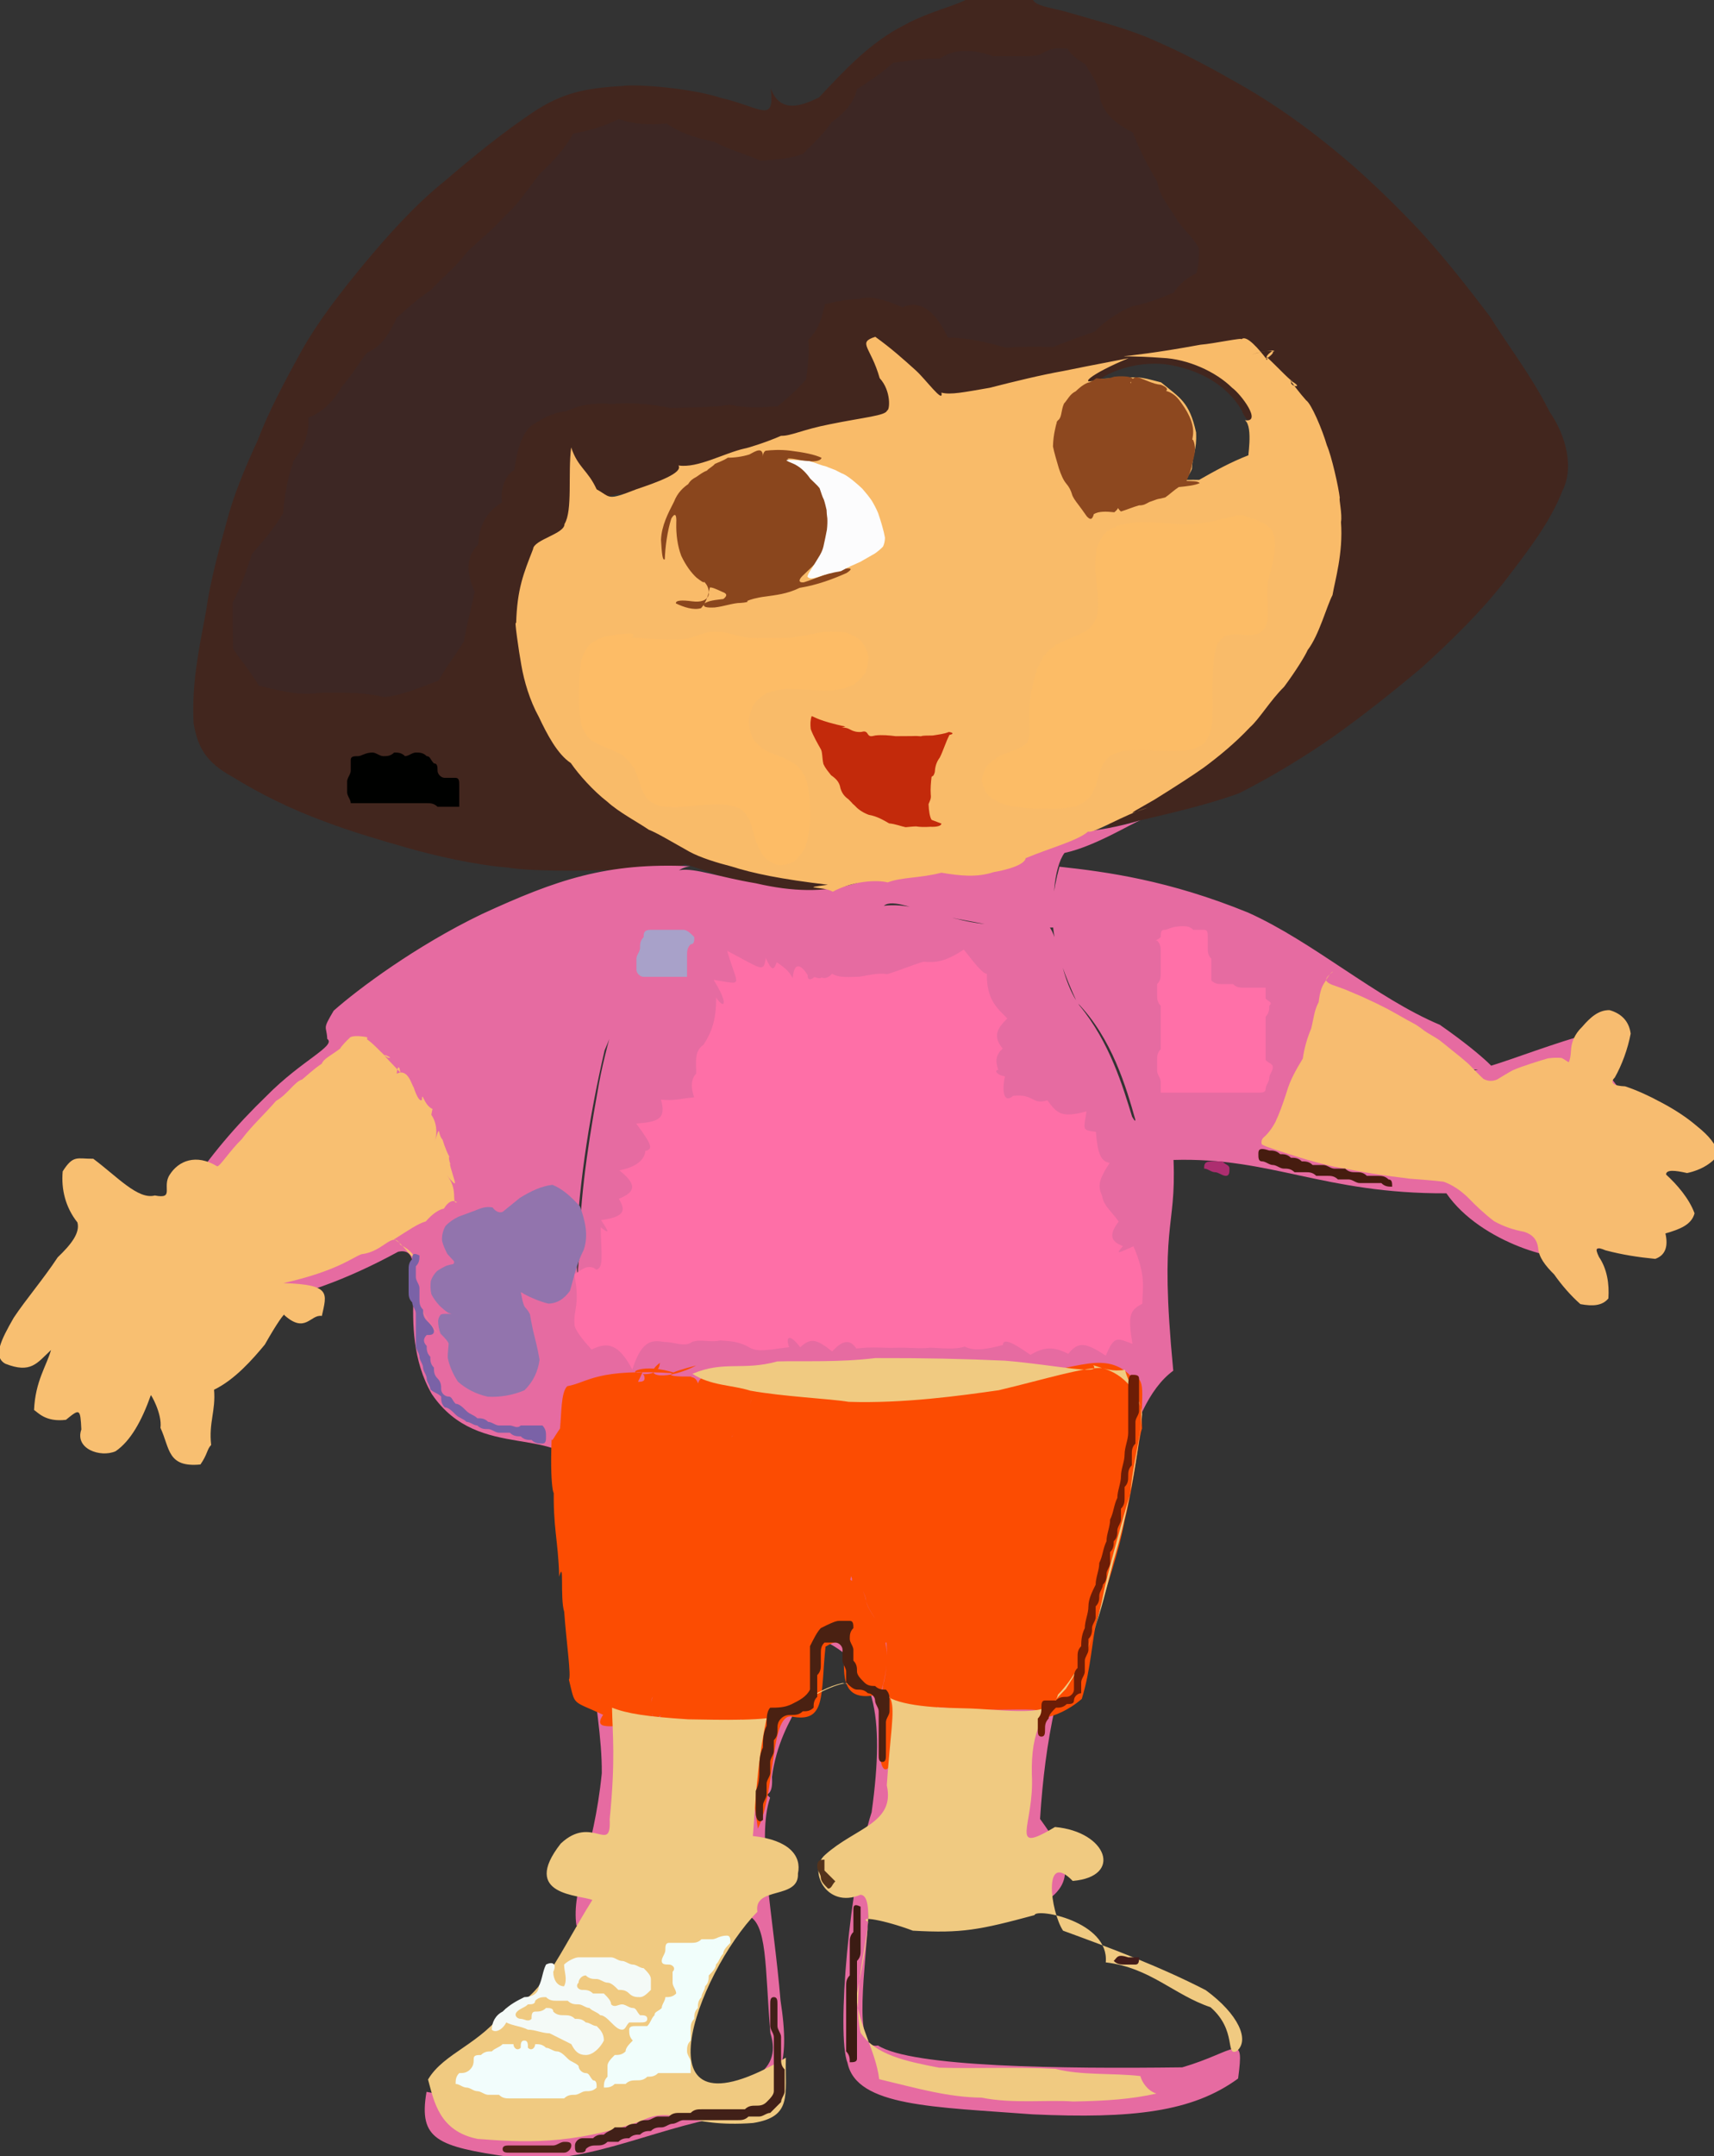 <?xml version="1.0" ?>
<svg xmlns="http://www.w3.org/2000/svg" version="1.1" width="474" height="596">
  <rect width="100%" height="100%" fill="#333333" stroke="none"/>
  <defs/>
  <g>
    <path d="M 268.586 -2.422 C 269.865 -1.51 270.211 -2.439 271.012 -2.876 C 272.005 -3.391 272.66 -3.709 272.941 -3.988 C 272.875 -4.219 273.112 -4.52 273.076 -4.537 C 272.72 -4.386 273.424 -4.217 273.729 -4.487 C 275.106 -3.344 276.93 -0.928 286.887 -4.287 C 282.698 1.87 288.397 1.358 295.651 3.496 C 303.151 5.724 312.492 7.978 320.354 11.684 C 328.319 15.152 336.097 19.424 344.162 24.046 C 352.302 28.763 360.334 34.393 368.331 40.917 C 376.796 47.728 384.799 55.522 392.438 63.542 C 399.503 71.255 405.865 79.385 411.945 87.364 C 417.336 95.999 423.768 104.214 428.51 113.78 C 433.108 120.42 435.35 129.239 432.097 135.638 C 428.593 144.593 422.349 152.506 415.84 161.013 C 409.34 169.327 401.129 177.293 393.276 184.435 C 384.816 191.555 377.215 197.543 369.013 203.422 C 360.962 209.067 351.445 214.832 342.663 219.254 C 332.397 222.994 320.504 225.489 305.878 228.952 C 312.136 220.359 319.669 216.091 326.832 208.614 C 334.887 200.955 342.992 193.263 350.186 185.669 C 355.897 178.142 360.306 170.341 363.603 162.25 C 366.114 153.705 367.527 145.457 367.841 138.152 C 367.082 131.786 365.149 126.148 361.501 121.075 C 355.414 118.268 345.7 120.303 343.364 113.322 C 339.174 106.273 331.369 101.934 322.099 100.647 C 314.236 99.882 305.551 102.596 301.557 107.079 C 292.411 106.285 284.275 106.894 277.631 109.702 C 272.716 111.823 265.488 112.038 259.32 109.548 C 255.276 108.946 251.02 108.681 248.919 110.108 C 247.576 114.702 244.797 118.011 239.258 119.676 C 231.612 120.482 224.955 123.656 218.382 126.858 C 211.161 129.372 203.224 131.388 194.911 132.99 C 187.14 134.531 180.414 135.714 174.231 136.431 C 167.747 136.297 162.726 138.813 158.994 143.27 C 155.584 147.202 151.418 150.287 149.456 155.633 C 148.576 162.452 148.246 169.865 148.642 177.903 C 149.935 186.246 152.685 194.93 156.917 203.751 C 162.559 212.304 169.644 220.099 177.985 226.4 C 186.743 231.327 195.207 235.188 203.162 237.959 C 210.618 239.543 215.976 238.032 232.893 245.814 C 210.193 248.253 202.716 242.698 189.425 238.882 C 183.79 241.387 175.593 243.435 171.336 240.283 C 161.805 240.853 146.4 240.846 140.286 239.774 C 131.367 239.078 120.029 236.463 112.713 234.368 C 105.891 232.426 97.136 229.887 89.762 227.062 C 80.33 223.624 71.719 219.311 64.367 214.765 C 56.992 210.726 54.762 206.715 53.55 200.018 C 52.978 189.028 54.888 180.11 57.032 168.635 C 58.052 161.172 60.372 152.523 62.613 144.485 C 64.544 136.939 67.718 129.413 71.214 121.805 C 74.31 113.659 78.902 105.128 83.396 96.95 C 87.998 88.786 94.01 81.04 100.396 73.278 C 107.096 65.262 114.456 56.866 123.047 49.982 C 131.038 43.112 139.395 36.384 147.388 31.038 C 155.414 25.752 161.421 24.391 172.095 23.769 C 176.26 23.162 191.489 24.421 199.525 27.106 C 210.393 29.611 214.318 34.389 213.138 24.435 C 215.846 31.755 222.076 29.026 226.469 26.954 C 233.213 19.768 240.596 11.687 250.091 6.936 C 258.497 2.154 270.709 0.418 268.586 -2.422" stroke-width="0.0" fill="rgb(66, 38, 30)" opacity="1" stroke="rgb(3, 208, 177)" stroke-opacity="0.974" stroke-linecap="round" stroke-linejoin="round"/>
    <path d="M 315.475 226.693 C 313.354 227.334 302.896 233.925 294.381 235.752 C 291.382 239.741 290.592 250.812 292.271 256.335 C 277.293 256.879 276.653 256.112 264.785 253.979 C 251.894 251.265 247.119 248.351 244.405 250.351 C 256.71 249.053 265.138 257.654 283.286 255.146 C 294.601 250.798 290.449 266.467 298.504 277.89 C 306.939 288.109 310.567 300.47 313.071 308.635 C 313.568 309.416 313.963 310.217 313.96 309.443 C 311.503 300.743 307.543 286.941 297.842 277.05 C 291.156 262.327 289.105 253.518 292.996 239.557 C 305.985 240.972 323.228 243.288 345.181 252.249 C 363.141 260.309 380.59 275.864 398.18 283.255 C 411.672 292.648 415.013 297.392 412.972 295.414 C 395.826 296.686 391.476 292.481 392.178 294.175 C 400.321 301.31 413.775 293.368 436.74 286.455 C 465.88 323.818 472.686 336.172 435.897 347.016 C 432.337 349.531 409.546 343.723 399.992 329.828 C 366.127 329.982 351.612 319.81 324.536 320.606 C 325.323 340.323 320.485 337.517 324.463 378.859 C 310.819 388.825 308.251 419.757 301.186 443.406 C 292.703 462.382 289.007 480.934 287.623 502.753 C 294.314 511.949 298.673 519.828 288.551 525.907 C 270.838 530.282 255.871 529.206 240.214 527.753 C 239.628 543.464 235.447 566.855 242.806 565.365 C 252.18 571.39 293.712 571.826 326.94 571.412 C 342.035 566.993 344.169 561.177 342.392 574.501 C 329.752 583.746 313.218 585.648 285.59 584.401 C 258.42 582.33 236.93 582.307 234.389 570.222 C 231.239 562.445 234.922 519.947 241.047 500.894 C 244.875 473.286 241.617 460.294 228.373 453.776 C 227.284 465.906 215.852 473.322 213.483 491.151 C 214.062 499.631 208.684 495.105 204.189 492.872 C 205.868 493.532 210.14 494.023 212.967 496.879 C 209.148 507.857 213.977 530.169 215.856 552.956 C 218.609 570.782 216.256 579.079 201.32 584.769 C 179.115 588.651 161.129 599.044 140.911 596.175 C 120.972 593.284 115.676 591.403 117.952 578.184 C 142.301 582.785 164.369 581.47 188.063 579.18 C 205.967 577.517 216.631 573.209 213.049 561.956 C 211.481 543.626 212.36 531.204 206.479 529.291 C 192.311 531.286 173.829 532.152 159.408 532.221 C 157.946 521.973 164.198 512.334 166.424 490.123 C 166.579 471.133 158.633 446.641 162.107 408.25 C 155.147 392.725 132.588 404.662 119.421 385.327 C 108.62 366.67 119.745 343.921 110.095 345.986 C 81.288 361.667 57.582 364.619 41.177 356.579 C 43.159 338.505 56.915 319.132 73.724 302.903 C 83.42 293.05 93.107 289.045 90.496 287.142 C 90.323 283.306 89.011 284.844 92.285 279.345 C 99.021 273.376 115.003 261.434 133.199 252.68 C 154.006 243.082 167.828 238.363 190.862 239.419 C 179.246 240.919 176.88 268.144 167.198 290.317 C 162.576 310.271 159.745 330.09 159.299 346.887 C 159.992 358.511 161.583 365.18 161.398 365.762 C 161.748 362.909 158.607 356.918 160.264 347.107 C 160.066 334.253 162.198 318.506 165.176 302.161 C 167.388 288.418 172.784 272.641 178.379 255.631 C 184.124 234.107 188.014 240.615 209.056 244.145 C 229.923 248.996 242.155 244.063 257.263 232.864 C 274.939 227.129 290.746 234.181 315.475 226.693" stroke-width="0.0" fill="rgb(230, 107, 161)" opacity="1" stroke="rgb(140, 47, 85)" stroke-opacity="0.247" stroke-linecap="round" stroke-linejoin="round"/>
    <path d="M 331.963 95.283 C 335.618 95.012 343.961 93.16 343.308 93.814 C 344.659 92.269 348.386 96.855 350.186 99.17 C 354.602 96.196 350.264 96.633 345.991 98.047 C 353.177 95.858 352.936 97.472 351.762 97.117 C 348.664 99.068 351.167 100.473 350.189 98.553 C 353.658 101.757 357.525 106.032 357.419 105.162 C 355.546 106.734 361.595 107.731 356.788 105.137 C 357.359 105.879 359.609 108.894 361.204 110.644 C 362.642 111.58 365.699 118.786 366.941 123.078 C 368.209 125.93 370.182 134.594 370.515 137.662 C 370.209 137.709 371.25 142.209 370.842 144.296 C 371.493 152.864 369.176 160.439 368.498 164.489 C 366.957 167.344 364.78 175.589 361.641 179.651 C 360.88 181.385 358.234 185.627 355.112 189.832 C 351.281 193.61 348.233 198.781 345.646 201.048 C 341.61 205.346 337.051 209.076 333 212.082 C 330.173 214.109 325.049 217.423 319.242 221.03 C 312.706 224.841 310.561 225.68 317.436 223.22 C 310.687 225.202 302.309 230.546 300.914 229.828 C 298.149 232.345 290.116 234.466 283.65 237.196 C 283.371 239.053 278.459 240.444 274.777 241.051 C 270.126 242.585 265.549 242.079 260.329 241.213 C 254.404 242.758 249.37 242.403 245.491 243.892 C 242.463 243.117 235.824 243.501 230.298 246.459 C 227.501 244.86 220.523 245.699 228.946 244.538 C 216.045 243.02 208.173 241.379 202.307 239.494 C 198.374 238.49 193.693 237.06 190.658 235.405 C 185.969 232.783 181.654 230.182 179.421 229.338 C 176.502 227.326 171.163 224.526 167.956 221.595 C 164.125 218.654 160 214.039 157.861 210.906 C 154.128 208.461 151.252 202.885 149 198.128 C 146.507 193.618 144.918 188.238 144.167 183.802 C 143.492 180.195 142.1 170.385 142.734 172.349 C 143.009 162.726 144.796 158.485 147.412 151.784 C 147.604 149.129 156.178 147.581 156.109 144.841 C 158.415 141.099 157.015 130.928 157.952 123.659 C 159.82 129.269 162.584 129.938 164.996 135.254 C 169.067 137.486 167.68 138.482 175.988 135.232 C 181.864 133.254 188.963 130.681 187.625 128.651 C 192.95 129.494 200.315 125.193 206.028 123.943 C 206.369 123.945 211.579 122.393 215.991 120.458 C 218.75 120.529 221.831 118.76 229.508 117.262 C 238.863 115.343 245.019 114.884 245.325 113.441 C 246.071 113.503 246.549 108.091 243.273 104.524 C 240.796 95.774 236.986 94.738 242.048 93.091 C 246.45 96.259 249.559 99.04 253.315 102.424 C 256.073 104.942 261.027 111.77 260.342 108.523 C 262.894 109.192 266.648 108.397 273.679 107.188 C 280.541 105.431 287.997 103.615 294.052 102.545 C 297.105 101.914 302.885 100.77 312.106 99.002 C 301.514 103.377 297.431 106.994 304.201 104.709 C 316.184 104.143 314.18 103.918 321.088 105.687 C 326.298 109.989 328.897 111.006 330.779 119.53 C 330.988 124.9 329.857 125.041 329.609 129.643 C 328.025 133.521 325.767 132.487 331.62 132.635 C 335.742 130.278 340.439 127.679 345.316 125.812 C 344.771 127.83 346.746 117.883 344.267 116.146 C 349.16 116.905 343.186 108.923 340.724 107.171 C 336.288 102.766 328.517 99.211 321.376 98.917 C 305.383 97.741 306.571 99.973 331.963 95.283" stroke-width="0.0" fill="rgb(249, 187, 105)" opacity="1.0" stroke="rgb(218, 170, 8)" stroke-opacity="0.276" stroke-linecap="round" stroke-linejoin="round"/>
    <path d="M 186.979 379.6 C 177.519 376.366 172.629 380.025 177.667 379.322 C 176.877 381.245 176.409 381.725 176.497 381.943 C 177.541 381.901 178.69 381.913 178.082 380.066 C 176.366 379.264 182.213 381.043 182.484 376.698 C 176.891 380.905 184.938 381.467 192.557 377.403 C 184.258 379.582 182.59 380.582 191.348 380.475 C 190.252 380.982 192.2 379.88 193.035 382.375 C 193.999 379.154 197.484 380.931 201.501 382.122 C 202.098 384.061 205.207 382.56 211.242 381.57 C 207.152 385.234 207.478 389.005 207.104 390.103 C 205.744 393.896 204.201 395.84 201.604 397.963 C 202.31 397.407 203.541 395.629 203.754 395.413 C 203.09 396.635 201.682 397.454 202.708 396.947 C 201.899 396.826 204.453 396.59 207.033 389.981 C 208.679 382.138 209.491 382.479 216.085 377.683 C 223.689 386.19 227.483 381.652 231.651 382.315 C 235.807 384.455 239.65 381.902 249.705 382.062 C 248.08 387.08 250.233 387.465 253.564 380.666 C 257.98 383.086 261.484 384.098 265.387 379.542 C 268.81 379.101 271.846 384.551 273.02 377.178 C 276.528 380.543 282.669 384.209 280.891 379.457 C 294.836 380.326 304.874 372.234 312.696 380.309 C 317.48 380.369 315.319 386.149 315.833 394.842 C 314.894 397.084 313.88 408.599 311.027 420.219 C 309.386 429.227 305.794 439.065 303.33 447.872 C 302.039 452.581 301.766 461.154 299.156 469.574 C 291.718 476.009 283.649 475.468 289.375 473.4 C 290.71 465.903 289.982 473.137 288.927 472.728 C 296.055 466.526 293.015 469.516 288.835 472.894 C 282.144 471.898 276.177 473.363 259.241 471.84 C 256.653 475.857 250.98 475.751 251.099 476.517 C 242.326 503.233 242.195 481.251 244.193 465.749 C 246.154 459.389 244.754 450.991 245.09 452.289 C 247.858 453.429 248.672 450.635 248.343 451.786 C 249.11 452.099 245.942 452.315 244.763 454.396 C 243.339 447.28 239.866 445.683 239.428 441.832 C 238.227 437.332 235.861 437.891 236.582 437.996 C 235.715 437.905 235.486 438.519 235.655 436.034 C 235.392 437.142 235.421 436.141 237.451 438.023 C 235.186 438.609 236.144 438.76 235.406 435.632 C 234.188 440.435 235.105 436.738 235.13 436.362 C 235.158 437.545 238.117 436.126 239.561 442.572 C 240.342 447.402 248.941 451.124 243.441 468.2 C 225.536 472.891 239.58 448.237 228.293 455.136 C 226.872 468.525 228.604 476.398 218.735 474.424 C 213.013 474.052 214.434 495.74 209.584 505.429 C 205.082 473.397 204.174 474.742 205.343 474.058 C 203.477 479.809 197.949 475.426 185.535 483.778 C 180.489 475.562 179.078 472.153 180.585 468.896 C 181.008 468.682 178.859 469.519 181.077 476.41 C 184.78 470.87 184.507 474.946 175.025 477.733 C 171.777 475.937 163.258 479.193 166.799 473.964 C 157.944 469.842 159.182 471.727 157.333 464.274 C 158.011 463.227 156.625 453.901 156.027 445.502 C 154.818 441.662 156.092 430.599 154.65 435.785 C 154.337 425.291 152.887 422.477 153.165 410.796 C 153.723 414.706 151.947 413.432 152.544 397.771 C 152.65 398.669 153.162 397.259 154.861 394.862 C 155.316 390.736 155.08 384.958 156.848 383.154 C 162.955 382.019 164.669 378.126 186.979 379.6" stroke-width="0.0" fill="rgb(252, 76, 2)" opacity="1.0" stroke="rgb(69, 250, 196)" stroke-opacity="0.566" stroke-linecap="round" stroke-linejoin="round"/>
    <path d="M 287.947 14.875 C 289.311 14.062 290.477 13.622 291.66 13.383 C 292.848 13.266 294.06 13.286 295.268 13.435 C 296.052 15.094 297.892 16.368 300.229 17.866 C 301.523 20.49 304.099 23.151 304.201 27.202 C 305.398 31.456 308.271 34.1 313.293 36.61 C 315.207 41.745 317.577 46.114 320.069 50.267 C 320.651 54.531 323.944 57.778 325.859 61.359 C 328.011 64.135 329.964 65.681 331.538 68.611 C 331.709 70.986 331.486 72.967 330.931 75.484 C 328.52 76.611 326.32 78.254 324.597 80.853 C 322.523 81.762 317.218 83.964 312.99 84.697 C 309.23 86.348 305.693 88.593 302.761 91.647 C 298.846 92.977 294.987 94.421 291.184 95.925 C 287.03 95.774 282.858 95.795 278.183 96.085 C 273.29 94.789 268.706 93.424 262.118 93.292 C 259.17 86.92 254.933 82.476 249.585 84.945 C 244.951 82.949 240.928 81.6 237.654 82.629 C 234.329 82.678 231.357 83.328 228.178 84.086 C 227.256 87.287 226.812 90.711 223.552 93.893 C 223.967 97.441 223.334 101.056 222.957 104.81 C 220.395 107.764 217.99 109.85 215.123 112.277 C 210.955 112.628 206.673 112.914 201.825 111.871 C 196.568 112.696 191.097 112.576 185.265 112.752 C 179.711 111.561 174.374 111.252 169.265 111.672 C 164.406 111.219 160.109 111.912 156.804 113.646 C 152.735 113.994 149.677 115.823 146.677 117.867 C 144.367 120.205 143.08 123.801 142.248 129.859 C 139.84 131.214 138.291 134.926 138.859 138.806 C 133.755 142.077 132.474 146.08 132.297 150.479 C 128.685 153.863 129.044 158.586 131.266 163.537 C 130.366 168.256 129.035 172.572 128.31 177.283 C 125.539 181.71 123.255 184.509 121.305 188.097 C 115.921 190.11 111.348 192.122 106.296 192.712 C 100.274 191.205 94.621 191.48 88.474 191.478 C 82.896 192.384 77.658 190.964 71.626 189.534 C 69.29 185.594 66.614 182.643 64.465 179.26 C 64.432 175.142 64.364 171.165 64.35 166.522 C 66.436 162.719 68.083 157.86 69.73 153.04 C 73.255 149.082 76.092 145.59 78.313 141.807 C 78.725 136.058 79.637 132.053 81.226 127.283 C 84.009 123.721 85.576 119.912 85.253 115.469 C 90.584 113.176 92.691 109.871 94.66 106.701 C 97.339 103.755 99.324 100.144 101.528 97.453 C 105.768 95.568 107.585 92.265 109.741 87.811 C 112.789 85.174 115.419 82.586 119.143 80.166 C 122.254 76.81 126.026 73.824 129.063 69.788 C 132.487 66.397 136.482 63.314 139.872 59.441 C 143.754 56.018 146.386 51.574 149.426 47.845 C 153.235 44.421 156.292 40.895 158.514 36.949 C 163.316 35.987 167.042 34.927 171.11 32.912 C 175.308 34.385 179.406 34.565 184.336 34.151 C 188.532 37.02 192.841 38.228 197.511 39.178 C 201.631 41.47 205.954 42.445 210.255 44.403 C 214.546 44.125 218.584 43.935 222.114 42.455 C 224.887 39.652 227.629 37.181 230.028 33.751 C 233.421 31.331 236.076 28.526 237.005 24.648 C 240.699 22.232 243.892 20.182 246.97 17.354 C 250.883 16.892 255 16.067 259.881 16.209 C 264.58 13.027 269.672 13.852 274.814 15.563 C 280.308 15.291 285.804 16.057 287.947 14.875" stroke-width="0.0" fill="rgb(61, 39, 36)" opacity="0.999" stroke="rgb(193, 237, 200)" stroke-opacity="0.902" stroke-linecap="round" stroke-linejoin="round"/>
    <path d="M 201.094 262.806 C 210.743 267.839 211.126 268.998 211.774 264.799 C 213.291 268.092 213.89 268.578 214.793 265.952 C 217.758 267.913 218.44 269.002 219.228 270.351 C 219.688 264.788 222.216 267.578 223.367 269.548 C 223.22 270.847 224.243 271.017 225.21 270.039 C 225.934 270.249 226.618 270.583 227.223 270.184 C 228.164 270.589 229.262 270.115 230.102 269.141 C 232.151 270.314 234.616 270.057 237.683 269.965 C 240 269.591 242.818 268.826 245.4 269.247 C 249.276 268.049 252.941 266.482 255.397 265.816 C 258.492 266.08 261.222 266.001 266.533 262.452 C 269.084 265.685 271.709 269.15 272.915 269.172 C 272.808 276.426 275.871 278.728 278.56 281.496 C 275.61 284.409 274.554 286.478 277.287 289.826 C 275.456 291.439 275.173 293.147 276.044 295.683 C 274.722 295.939 276.05 297.283 277.908 297.489 C 277.027 301.709 277.615 305.088 280.185 302.883 C 286.143 302.278 285.294 305.477 289.648 304.121 C 292.261 307.664 293.429 309.091 300.456 307.191 C 299.717 312.363 299.063 312.321 303.066 312.842 C 303.556 318.849 304.384 320.997 306.877 321.415 C 303.759 326.183 303.56 327.812 304.813 330.641 C 305.27 333.347 307.13 334.517 309.365 337.629 C 306.63 341.255 307.049 343.083 310.541 344.42 C 308.456 346.855 309.001 346.429 313.464 344.474 C 317.039 352.862 315.94 355.949 315.899 360.353 C 312.263 362.213 311.946 363.813 313.169 371.44 C 308.917 369.834 308.126 369.087 305.814 374.695 C 300.334 371.163 298.298 370.609 295.411 374.197 C 291.37 372.11 288.684 372.261 284.975 374.482 C 280.099 371.049 277.378 369.766 277.347 371.752 C 272.856 372.94 269.474 373.525 266.793 372.2 C 263.828 373.138 260.197 372.546 257.155 372.499 C 254.646 372.855 251.266 372.376 247.458 372.526 C 244.504 372.641 241.496 372.154 236.802 372.73 C 235.092 370.099 233.009 370.357 230.146 373.538 C 225.509 369.833 224.116 369.892 221.283 372.381 C 218.581 368.779 217.096 369.097 218.236 372.369 C 212.984 372.959 209.763 373.883 207.272 372.455 C 203.905 370.515 201.464 370.764 199.218 370.486 C 196.632 371.146 193.862 370.082 191.482 370.868 C 189.335 372.468 186.763 370.955 183.763 370.919 C 180.716 370.452 177.542 369.913 174.874 378.551 C 171.09 371.472 168.143 370.769 163.597 373.006 C 161.16 370.348 159.318 367.968 158.91 366.485 C 158.404 362.054 160.586 360.768 158.76 352.005 C 159.332 352.543 162.291 348.592 164.881 350.952 C 166.966 350.399 166.321 347.383 166.101 339.21 C 168.796 341.327 168.283 340.349 166.239 337.231 C 172.975 336.3 173.05 334.465 171.123 331.356 C 175.149 329.672 176.806 327.857 171.278 323.483 C 177.134 322.346 178.376 319.704 178.451 318.105 C 180.75 317.653 180.198 316.282 175.942 310.552 C 181.686 310.103 184.423 309.475 182.777 303.926 C 186.536 304.325 188.381 303.623 191.967 303.288 C 191.231 301.204 190.808 298.56 192.532 296.732 C 192.577 293.527 191.863 290.597 194.595 288.722 C 196.841 285.166 198.091 281.894 198.04 275.678 C 200.059 278.938 201.865 278.077 197.344 270.822 C 206.07 272.196 203.977 272.877 201.094 262.806" stroke-width="0.0" fill="rgb(254, 111, 167)" opacity="0.999" stroke="rgb(132, 19, 7)" stroke-opacity="0.857" stroke-linecap="round" stroke-linejoin="round"/>
    <path d="M 302.333 377.344 C 305.347 378.364 307.876 379.178 311.083 378.615 C 312.137 382.246 314.275 386 315.463 388.879 C 316.266 395.064 313.411 403.143 312.607 412.584 C 309.837 422.134 307.508 430.409 305.536 438.633 C 303.17 451.059 300.106 458.617 294.749 466.819 C 288.46 473.219 285.074 478.205 285.356 490.509 C 286.134 504.359 278.583 512.861 291.76 504.981 C 306.188 506.268 310.637 518.711 296.661 519.885 C 288.324 511.36 290.514 528.342 293.982 533.635 C 306.464 538.19 320.642 543.466 333.455 550.083 C 342.522 556.724 345.672 563.924 342.025 566.916 C 338.756 568.472 342.177 561.232 334.76 554.786 C 324.64 551.386 318.044 543.832 305.792 542.401 C 306.841 531.078 286.563 527.28 286.081 529.336 C 270.833 533.447 265.989 534.4 252.45 533.633 C 244.488 530.64 236.987 529.431 240.104 531.245 C 238.97 541.021 235.85 551.527 237.98 561.807 C 242.069 567.991 250.536 569.734 259.675 571.501 C 269.733 571.804 281.107 571.25 291.898 571.836 C 299.156 573.699 307.749 572.928 315.361 573.822 C 315.838 575.569 317.351 577.867 319.798 578.663 C 312.852 580.203 306.142 580.689 296.744 580.847 C 289.818 580.322 280.165 581.535 271.46 579.785 C 262.134 579.671 253.777 577.234 243.138 574.683 C 242.173 566.821 237.272 559.443 236.838 551.775 C 239.174 540.477 242.24 523.733 237.938 523.717 C 228.509 527.691 223.293 516.873 228.184 512.668 C 236.504 505.174 247.609 503.963 245.238 493.461 C 247.133 465.473 250.538 468.026 232.985 465.183 C 225.247 466.911 219.021 473.315 212.002 474.957 C 209.107 488.756 208.847 500.162 208.204 507.473 C 218.34 508.565 221.702 513.041 220.67 517.822 C 221.057 525.189 208.321 521.236 209.453 528.412 C 192.764 545.448 174.684 593.903 217.324 568.75 C 217.084 579.17 219.152 585.066 208.268 586.787 C 189.941 588.231 186.251 581.714 177.348 586.215 C 157.81 593.059 144.27 592.107 132.1 591.19 C 121.439 589.08 120.019 580.745 118.369 574.772 C 122.773 567.322 132.994 565.071 139.92 555.143 C 149.378 553.494 155.029 539.045 163.813 525.147 C 160.359 523.705 143.773 523.996 155.061 509.569 C 163.734 501.378 169.068 512.756 168.604 502.824 C 170.261 486.372 169.391 479.261 169.252 471.994 C 173.376 473.626 178.706 474.463 190.273 475.216 C 198.997 475.353 213.124 475.745 216.104 473.934 C 225.38 468.016 231.433 465.346 234.106 465.243 C 235.644 465.824 238.787 466.179 243.609 467.324 C 245.968 470.813 254.762 471.966 266.036 472.157 C 278.203 472.334 290.863 475.295 292.576 468.394 C 301.218 459.559 304.402 445.285 307.885 431.61 C 311.926 418.241 314.692 402.497 315.839 390.859 C 315.061 385.154 311.169 379.897 304.831 378.132 C 299.925 377.77 289.085 381.197 276.199 384.257 C 265.521 385.782 249.927 387.949 234.695 387.463 C 229.348 386.579 216.823 386.055 207.479 384.377 C 202.362 382.751 196.642 383.069 191.487 379.722 C 200.274 375.997 205.321 378.95 214.977 376.294 C 222.083 376.093 231.911 376.609 242.039 375.373 C 255.234 375.332 266.917 375.583 277.916 376.09 C 292.189 377.283 304.732 380.251 302.333 377.344" stroke-width="0.0" fill="rgb(240, 202, 129)" opacity="0.999" stroke="rgb(139, 97, 23)" stroke-opacity="0.246" stroke-linecap="round" stroke-linejoin="round"/>
    <path d="M 96.524 287.057 C 97.118 285.822 101.48 286.633 101.557 286.704 C 101.412 287.711 102.117 290.705 100.552 286.645 C 104.107 288.7 106.862 293.191 107.903 292.257 C 104.558 290.425 107.379 292.816 110.749 296.51 C 110.133 292.76 109.555 297.247 109.77 296.752 C 112.871 295.171 113.884 300.049 114.374 300.473 C 114.25 299.978 115.638 304.853 116.678 304.026 C 116.759 301.289 117.149 305.441 119.619 306.529 C 119.149 308.049 119.332 310.085 118.606 307.437 C 119.921 308.418 121.528 312.012 120.124 315.695 C 121.996 310.223 120.872 313.385 122.391 315.02 C 122.944 316.912 124.081 319.702 124.474 319.908 C 123.868 318.634 124.232 321.669 124.704 321.837 C 124.23 321.173 124.504 322.39 124.91 323.627 C 125.689 326.602 127.053 329.102 123.463 324.738 C 126.945 328.667 124.639 332.831 126.397 332.311 C 125.178 331.44 123.842 332.25 122.756 334.064 C 121.302 334.301 119.39 335.684 117.773 337.584 C 115.554 338.209 113.022 340.014 108.963 342.55 C 112.115 344.018 114.547 349.619 114.963 346.703 C 112.593 355.939 116.189 361.686 117.834 363.964 C 119.34 366.628 122.033 370.092 125.587 372.281 C 128.707 374.029 132.043 375.328 134.569 376.92 C 137.177 377.161 138.613 377.311 138.963 377.574 C 138.572 377.383 137.45 376.964 135.623 376.315 C 133.215 375.773 130.443 374.802 127.88 373.667 C 125.317 372.361 123.135 370.681 121.069 368.46 C 119.237 366.585 117.951 364.116 116.483 362.036 C 115.519 360.238 113.957 356.718 114.56 350.098 C 114.124 350.436 117.044 347.316 110.73 344.052 C 108.615 340.011 106.167 345.975 100.026 346.642 C 97.528 347.488 93.357 351.259 78.391 354.65 C 91.663 355.066 90.394 357.416 89.007 363.728 C 85.847 363.197 84.507 368.765 78.646 363.517 C 78.839 362.6 76.529 365.79 73.237 371.639 C 69.903 375.664 64.94 381.35 59.194 384.114 C 59.701 389.949 57.695 393.204 58.393 399.388 C 57.244 400.525 57.396 401.973 55.429 404.778 C 46.239 405.661 47.015 400.342 44.38 394.664 C 44.883 390.729 41.637 385.178 41.708 385.64 C 39.21 392.695 36.115 398.294 31.956 401.126 C 27.754 402.955 20.607 400.442 22.496 395.106 C 22.214 389.237 22.055 389.317 18.235 392.434 C 12.58 393.122 10.488 390.37 9.42 389.722 C 9.745 381.767 12.92 377.432 14.107 373.14 C 10.208 376.783 8.556 379.717 1.46 376.926 C -1.984 374.976 0.149 370.567 3.787 364.231 C 7.108 359.217 11.998 353.539 15.953 347.523 C 19.668 343.984 22.19 340.756 21.413 337.879 C 18.114 333.728 16.891 328.733 17.339 323.762 C 20.291 319.086 21.347 320.34 25.791 320.276 C 32.37 325.167 38.159 331.673 42.809 330.428 C 48.422 331.521 44.674 328.046 46.952 324.665 C 49.352 320.865 54.205 318.801 60.071 322.37 C 60.872 322.369 63.543 318.076 66.882 314.834 C 69.573 311.203 73.253 307.887 76.34 304.286 C 79.547 302.474 81.466 298.948 83.568 298.363 C 84.188 297.879 86.921 295.309 88.989 294.009 C 89.502 292.599 91.595 291.715 94.136 289.771 C 93.938 289.667 96.151 287.294 96.524 287.057" stroke-width="0.0" fill="rgb(248, 191, 113)" opacity="1.0" stroke="rgb(209, 128, 123)" stroke-opacity="0.406" stroke-linecap="round" stroke-linejoin="round"/>
    <path d="M 368.487 268.688 C 368.123 269.005 367.743 269.335 367.34 269.707 C 366.959 270.097 366.719 270.514 366.701 270.985 C 366.963 271.451 367.516 271.832 368.325 272.169 C 369.36 272.537 370.607 272.973 372.032 273.509 C 373.552 274.15 375.116 274.822 376.659 275.473 C 378.103 276.14 379.453 276.765 380.719 277.369 C 381.862 277.923 382.893 278.44 383.847 278.94 C 384.73 279.426 385.574 279.894 386.424 280.368 C 387.305 280.876 388.183 281.379 389.088 281.884 C 389.98 282.341 390.876 282.838 391.748 283.349 C 392.535 283.849 393.222 284.363 393.824 284.841 C 394.413 285.262 395.021 285.646 395.655 286.006 C 396.322 286.392 397.106 286.854 398.004 287.448 C 399.027 288.209 400.142 289.155 401.444 290.203 C 402.93 291.379 404.568 292.687 406.161 294.112 C 407.677 295.631 408.987 297.067 410.245 298.209 C 411.5 298.882 412.754 298.911 414.048 298.354 C 415.439 297.522 416.871 296.614 418.408 295.785 C 420.035 295.108 421.704 294.511 423.353 293.988 C 424.963 293.476 426.517 292.959 428.035 292.537 C 429.429 292.347 430.72 292.298 431.845 292.416 C 432.689 292.829 433.315 293.344 433.826 293.607 C 434.159 292.978 434.382 291.814 434.448 290.356 C 434.545 288.163 435.411 285.856 437.534 283.824 C 439.817 281.157 442.128 279.127 445.124 279.201 C 448.407 280.145 450.51 282.262 450.957 285.698 C 450.164 289.914 448.539 294.349 446.566 297.828 C 445.094 299.27 446.179 300.15 449.435 300.262 C 452.629 301.332 455.905 302.809 459.358 304.685 C 463.04 306.621 466.434 308.806 469.467 311.418 C 472.425 313.792 474.665 316.303 475.218 319.089 C 473.619 321.371 470.624 323.362 466.554 324.229 C 463.181 323.458 460.75 323.231 460.745 324.645 C 463.804 327.421 467.149 331.315 468.619 335.355 C 467.81 338.497 464.612 339.76 460.565 340.922 C 461.335 344.262 460.721 346.905 457.749 347.95 C 453.133 347.498 448.663 346.829 443.99 345.584 C 441.363 344.474 440.984 344.911 442.186 347.41 C 444.428 350.699 445.072 354.864 444.795 358.883 C 443.122 360.929 440.453 361.092 437.051 360.454 C 434.411 358.14 431.883 355.218 429.799 352.255 C 427.277 349.762 425.54 347.455 425.364 344.925 C 425.087 342.74 423.91 341.219 421.503 340.469 C 418.643 339.939 415.807 339.035 413.158 337.517 C 410.588 335.561 408.183 333.305 405.965 331.004 C 403.867 328.98 401.658 327.489 399.209 326.621 C 396.392 326.26 393.264 326.068 389.918 325.796 C 386.469 325.383 382.959 324.913 379.45 324.369 C 375.912 323.756 372.294 323.101 368.704 322.419 C 365.309 321.645 362.219 320.787 359.352 319.912 C 356.654 319.073 354.26 318.278 352.241 317.621 C 350.648 317.085 349.569 316.693 348.957 316.309 C 348.713 315.635 348.909 314.897 349.459 314.367 C 350.463 313.531 351.601 312.148 352.671 310.196 C 353.779 307.843 354.791 305.083 355.832 301.815 C 356.704 298.693 358.458 295.559 360.272 292.615 C 360.714 289.671 361.476 286.93 362.595 284.318 C 363.244 281.811 363.415 279.269 364.664 277.005 C 364.933 274.953 365.251 272.916 366.483 271.311 C 367.275 269.604 368.888 268.098 368.487 268.688" stroke-width="0.0" fill="rgb(247, 188, 112)" opacity="1.0" stroke="rgb(58, 89, 178)" stroke-opacity="0.762" stroke-linecap="round" stroke-linejoin="round"/>
    <path d="M 344.124 142.575 C 345.113 142.908 346.091 143.233 347.05 143.566 C 347.979 143.922 348.855 144.298 349.669 144.721 C 350.405 145.179 351.038 145.718 351.576 146.34 C 351.998 147.054 352.299 147.86 352.499 148.749 C 352.618 149.707 352.644 150.723 352.586 151.786 C 352.468 152.875 352.294 153.976 352.078 155.083 C 351.824 156.177 351.56 157.226 351.299 158.244 C 351.037 159.243 350.792 160.193 350.613 161.112 C 350.49 162.039 350.417 162.949 350.395 163.885 C 350.418 164.845 350.473 165.833 350.554 166.863 C 350.623 167.936 350.66 169.034 350.649 170.135 C 350.547 171.21 350.36 172.226 350.034 173.144 C 349.564 173.938 348.961 174.568 348.197 175.041 C 347.316 175.355 346.338 175.52 345.286 175.556 C 344.181 175.515 343.05 175.429 341.926 175.352 C 340.84 175.348 339.805 175.467 338.855 175.763 C 337.992 176.281 337.258 177.052 336.65 178.081 C 336.179 179.385 335.822 180.973 335.585 182.785 C 335.441 184.786 335.366 186.941 335.342 189.172 C 335.344 191.431 335.355 193.674 335.365 195.852 C 335.354 197.905 335.243 199.815 334.97 201.547 C 334.511 203.069 333.865 204.375 332.986 205.454 C 331.881 206.291 330.55 206.901 328.995 207.299 C 327.234 207.523 325.289 207.607 323.213 207.581 C 321.058 207.509 318.863 207.419 316.689 207.336 C 314.613 207.305 312.687 207.363 310.934 207.522 C 309.398 207.825 308.066 208.303 306.92 208.963 C 305.983 209.804 305.227 210.814 304.615 211.991 C 304.13 213.325 303.735 214.765 303.342 216.23 C 302.865 217.698 302.229 219.087 301.377 220.342 C 300.316 221.42 299.008 222.274 297.46 222.901 C 295.707 223.285 293.783 223.495 291.695 223.546 C 289.489 223.548 287.213 223.511 284.898 223.44 C 282.609 223.283 280.37 222.989 278.284 222.536 C 276.392 221.886 274.737 221.019 273.404 219.956 C 272.413 218.712 271.775 217.32 271.51 215.85 C 271.631 214.372 272.125 212.941 272.953 211.635 C 274.071 210.488 275.418 209.51 276.909 208.709 C 278.45 208.067 279.947 207.516 281.309 207.03 C 282.483 206.532 283.424 205.945 284.11 205.222 C 284.534 204.317 284.73 203.218 284.752 201.903 C 284.704 200.4 284.64 198.731 284.614 196.95 C 284.691 195.064 284.867 193.137 285.154 191.21 C 285.561 189.31 286.029 187.466 286.562 185.715 C 287.185 184.075 287.899 182.57 288.745 181.213 C 289.749 180.016 290.909 178.991 292.224 178.116 C 293.69 177.35 295.258 176.682 296.871 176.06 C 298.461 175.394 299.931 174.647 301.209 173.765 C 302.244 172.701 303 171.426 303.479 169.927 C 303.699 168.216 303.719 166.329 303.586 164.299 C 303.367 162.174 303.121 160.001 302.921 157.831 C 302.851 155.721 302.931 153.723 303.231 151.864 C 303.749 150.19 304.495 148.73 305.492 147.475 C 306.734 146.438 308.193 145.636 309.84 145.053 C 311.658 144.659 313.616 144.439 315.674 144.357 C 317.792 144.37 319.934 144.455 322.088 144.591 C 324.219 144.75 326.313 144.883 328.365 144.936 C 330.36 144.843 332.299 144.632 334.2 144.315 C 336.075 143.92 337.912 143.487 339.744 143.016 C 341.581 142.56 343.404 142.098 344.124 142.575" stroke-width="0.0" fill="rgb(252, 188, 102)" opacity="0.999" stroke="rgb(251, 243, 220)" stroke-opacity="0.338" stroke-linecap="round" stroke-linejoin="round"/>
    <path d="M 211.013 126.232 C 210.981 125.542 211.144 124.959 211.728 124.581 C 213.294 124.391 215.739 124.218 218.569 124.571 C 222.171 125.017 225.336 125.623 227.189 126.538 C 226.922 127.495 225.068 127.683 222.377 127.404 C 219.888 126.849 218.258 126.566 217.75 126.81 C 218.419 127.457 219.817 128.254 221.484 128.874 C 223.268 129.278 224.928 129.517 226.191 129.68 C 227.006 129.886 227.512 130.242 227.924 130.735 C 228.407 131.177 228.952 131.598 229.578 132.037 C 230.271 132.463 231.029 132.881 231.864 133.243 C 232.73 133.536 233.611 133.787 234.51 134.043 C 235.385 134.341 236.228 134.705 237.031 135.146 C 237.797 135.675 238.559 136.326 239.278 137.102 C 239.959 137.962 240.617 138.894 241.225 139.906 C 241.775 140.961 242.255 142.043 242.639 143.142 C 242.939 144.238 243.132 145.3 243.187 146.332 C 243.108 147.318 242.855 148.253 242.45 149.14 C 241.896 149.986 241.187 150.799 240.354 151.564 C 239.435 152.284 238.452 152.975 237.416 153.622 C 236.333 154.211 235.255 154.715 234.236 155.151 C 233.285 155.523 232.366 155.812 231.484 156.001 C 230.667 156.103 229.958 156.079 229.315 155.832 C 228.825 155.476 228.583 154.997 228.482 154.42 C 228.426 153.813 228.337 153.489 228.146 153.461 C 227.856 153.727 227.318 154.161 226.338 154.884 C 225.066 156.15 223.443 157.759 221.822 159.281 C 220.744 160.376 220.92 161.128 222.308 160.947 C 224.906 160.141 228.427 158.621 232.613 157.318 C 235.55 156.831 235.952 157.167 234.133 158.37 C 230.393 160.031 226.13 161.664 221.135 162.481 C 217.62 164.207 214.463 164.473 211.726 164.877 C 209.197 165.18 207.37 165.756 206.604 166.107 C 207.15 166.392 206.073 166.556 204.772 166.646 C 202.765 166.649 200.301 167.601 197.623 167.904 C 195.42 167.999 194.387 167.838 194.639 166.91 C 195.901 165.951 197.919 165.841 200.032 165.568 C 201.181 164.673 201.095 164.073 199.816 163.62 C 198.243 162.917 196.969 162.289 196.311 162.383 C 195.966 164.116 195.362 166.524 193.879 168.099 C 191.83 168.72 189.108 167.844 186.923 166.786 C 186.776 165.904 188.628 165.825 191.358 166.199 C 193.837 166.526 195.475 165.978 196 164.423 C 196.176 162.583 195.444 161.409 194.343 160.423 C 193.715 159.627 193.267 159.229 193.395 159.178 C 193.851 159.663 194.471 160.29 194.743 160.934 C 194.554 161.094 193.877 160.627 192.624 159.662 C 191.126 158.286 189.649 156.263 188.402 153.638 C 187.365 150.897 186.939 147.695 187.023 144.555 C 187.146 142.186 186.674 141.606 185.644 143.328 C 184.552 146.815 183.963 151.082 183.848 154.565 C 183.22 155.161 183.014 152.943 182.797 149.218 C 182.96 145.205 184.808 141.794 186.388 138.687 C 187.408 136.046 189.093 134.663 190.334 133.795 C 190.917 132.789 191.61 132.325 192.486 131.868 C 193.402 131.286 194.239 130.543 195.495 130.078 C 195.985 129.463 196.89 129.124 197.741 128.191 C 198.83 127.701 199.975 127.364 201.288 126.499 C 203.069 126.535 205.323 126.21 207.206 125.626 C 209.023 124.668 210.926 123.357 211.013 126.232" stroke-width="0.0" fill="rgb(138, 70, 29)" opacity="1.0" stroke="rgb(166, 80, 184)" stroke-opacity="0.933" stroke-linecap="round" stroke-linejoin="round"/>
    <path d="M 312.598 105.673 C 312.916 106.594 312.94 107.457 313.074 107.97 C 313.066 107.748 312.807 107.157 312.646 106.278 C 312.873 104.843 313.657 103.957 314.744 104.328 C 316.484 104.83 318.923 106.2 321.001 106.339 C 322.681 106.968 323.181 107.597 322.285 108.239 C 320.769 108.708 319.803 108.702 320.366 107.982 C 322.874 107.646 324.965 108.792 326.678 111.352 C 329.181 114.825 330.406 117.868 329.823 120.866 C 329.641 122.899 328.711 123.114 328.401 122.559 C 328.865 121.945 329.529 121.525 329.892 121.525 C 330.106 121.905 330.359 122.546 330.435 123.536 C 330.573 124.8 330.232 126.252 329.714 128.064 C 329.349 130.334 328.465 132.099 328.125 132.925 C 329.544 133.012 331.181 132.875 331.783 133.521 C 330.504 134.16 328.173 134.402 325.983 134.624 C 324.566 135.544 323.366 136.736 322.275 137.464 C 321.404 137.688 320.872 137.853 320.517 137.866 C 319.923 137.948 318.958 138.396 317.778 138.785 C 316.937 139.235 316.288 139.723 315.016 139.676 C 313.453 140.097 311.659 140.877 309.997 141.377 C 309.106 140.675 308.892 139.739 309.098 139.485 C 309.525 139.77 309.418 140.604 308.156 141.592 C 306.016 141.359 303.899 141.265 302.499 142.09 C 302.043 143.707 301.516 143.769 300.53 142.701 C 299.556 141.331 298.839 140.281 298.105 139.349 C 297.387 138.41 296.608 137.354 296.425 136.509 C 296.128 135.539 295.664 134.575 294.816 133.603 C 294.026 132.642 293.433 131.224 292.835 129.476 C 292.212 127.337 291.559 125.234 291.196 123.401 C 291.237 121.617 291.469 120.073 291.738 118.828 C 291.953 117.786 292.111 117.219 292.166 117.026 C 292.213 117.024 292.219 117.068 292.221 116.967 C 292.135 116.669 292.333 116.357 292.884 115.904 C 293.653 114.985 293.446 113.333 294.246 111.542 C 295.245 110.483 295.859 108.926 297.475 108.16 C 298.443 107.243 299.409 106.383 300.801 105.777 C 301.734 105.662 302.438 105.058 303.18 104.547 C 304.339 104.681 305.964 104.898 308.144 104.118 C 311.129 103.754 314.915 104.245 312.598 105.673" stroke-width="0.0" fill="rgb(141, 72, 31)" opacity="1.0" stroke="rgb(4, 66, 193)" stroke-opacity="0.987" stroke-linecap="round" stroke-linejoin="round"/>
    <path d="M 223.871 127.465 C 225.525 127.895 226.88 128.578 228.25 128.858 C 229.399 129.288 230.306 129.651 231.068 129.951 C 231.679 130.253 232.158 130.541 232.577 130.733 C 232.993 130.89 233.424 131.084 233.866 131.355 C 234.407 131.69 235.05 132.124 235.768 132.716 C 236.627 133.422 237.58 134.212 238.518 135.131 C 239.424 136.157 240.287 137.24 241.051 138.326 C 241.729 139.456 242.358 140.635 242.869 141.882 C 243.288 143.117 243.659 144.302 243.978 145.443 C 244.299 146.564 244.566 147.63 244.736 148.623 C 244.717 149.504 244.552 150.324 244.2 151.06 C 243.648 151.683 242.886 152.316 241.953 152.981 C 240.796 153.634 239.444 154.427 237.912 155.292 C 236.21 156.033 234.426 156.814 232.545 157.862 C 230.08 158.294 227.974 158.83 226.194 159.486 C 224.749 159.959 223.844 160.076 223.289 159.401 C 223.444 158.441 224.388 157.398 225.296 155.809 C 226.23 154.198 227.302 152.873 227.72 151.038 C 228.114 149.352 228.391 147.857 228.679 146.408 C 228.817 145.154 228.839 144.113 228.788 143.262 C 228.659 142.484 228.621 141.708 228.585 140.944 C 228.382 140.139 228.188 139.174 227.862 138.171 C 227.36 137.191 227.071 136.111 226.655 134.934 C 225.98 134.052 225.005 133.256 224.077 132.307 C 223.113 130.925 221.761 129.35 219.733 128.32 C 217.44 127.264 214.766 126.637 223.871 127.465" stroke-width="0.0" fill="rgb(252, 252, 253)" opacity="1" stroke="rgb(112, 120, 96)" stroke-opacity="0.115" stroke-linecap="round" stroke-linejoin="round"/>
    <path d="M 233.79 200.834 C 232.99 201.11 232.473 201.163 232.228 201.344 C 232.16 201.265 232.226 201.172 232.526 201.163 C 233.226 201.072 234.106 201.09 234.938 201.559 C 235.849 202.076 236.899 202.429 238.197 202.306 C 239.03 202.075 239.547 202.111 239.954 202.852 C 240.489 203.706 240.973 203.531 242.097 203.281 C 243.907 203.073 245.951 203.257 247.681 203.48 C 249.118 203.469 250.696 203.463 252.246 203.451 C 253.328 203.399 254.074 203.444 254.684 203.508 C 255.296 203.256 256.386 203.341 257.939 203.291 C 259.73 202.996 261.087 202.868 262.398 202.317 C 263.506 202.445 263.908 202.874 262.572 203.117 C 261.524 205.159 260.861 207.456 259.902 209.373 C 258.841 210.775 258.592 212.157 258.511 213.422 C 258.275 214.119 258.267 214.394 257.627 214.688 C 257.437 216.199 257.285 217.974 257.392 219.56 C 257.563 220.779 257.177 221.257 256.789 222.258 C 256.866 224.202 257.133 225.818 257.634 226.605 C 258.177 226.814 259.142 227.193 260.337 227.636 C 260.339 228.253 259.123 228.608 257.261 228.519 C 255.6 228.637 254.367 228.579 253.348 228.416 C 252.353 228.435 251.392 228.559 250.442 228.637 C 249.198 228.393 247.571 227.722 245.877 227.582 C 244.362 226.692 242.45 225.574 240.247 225.217 C 238.279 224.479 237.058 223.441 236.278 222.574 C 235.898 222.216 235.722 222.084 235.706 222.059 C 235.67 221.911 235.121 221.467 234.666 220.946 C 234.018 220.454 232.961 219.697 232.416 217.872 C 232.176 216.186 231.163 215.193 229.828 214.273 C 229.019 213.196 228.376 212.584 227.712 211.17 C 227.312 209.421 227.473 207.832 226.968 207.029 C 226.212 205.692 224.895 203.409 224.21 201.533 C 224.054 200.226 224.088 198.994 224.463 197.932 C 225.4 198.22 226.385 199.204 233.79 200.834" stroke-width="0.0" fill="rgb(195, 42, 11)" opacity="1" stroke="rgb(69, 95, 40)" stroke-opacity="0.131" stroke-linecap="round" stroke-linejoin="round"/>
    <path d="M 174.695 176.302 C 175.334 176.317 175.987 176.336 176.65 176.358 C 177.34 176.391 178.064 176.43 178.81 176.472 C 179.586 176.517 180.413 176.567 181.272 176.625 C 182.167 176.682 183.119 176.708 184.093 176.741 C 185.094 176.771 186.124 176.769 187.164 176.759 C 188.2 176.718 189.242 176.626 190.265 176.454 C 191.254 176.195 192.23 175.878 193.19 175.532 C 194.134 175.196 195.077 174.904 196.035 174.697 C 196.999 174.577 197.971 174.551 198.957 174.592 C 199.943 174.732 200.936 174.925 201.932 175.158 C 202.926 175.425 203.93 175.687 204.921 175.919 C 205.894 176.121 206.873 176.289 207.842 176.367 C 208.811 176.421 209.798 176.419 210.808 176.408 C 211.846 176.4 212.938 176.39 214.104 176.395 C 215.344 176.39 216.675 176.351 218.091 176.283 C 219.611 176.14 221.22 175.906 222.911 175.603 C 224.678 175.233 226.485 174.861 228.335 174.592 C 230.197 174.47 232.013 174.537 233.754 174.793 C 235.37 175.305 236.811 176.062 238.038 177.055 C 239.024 178.276 239.725 179.668 240.109 181.174 C 240.183 182.738 239.945 184.3 239.38 185.801 C 238.492 187.182 237.322 188.382 235.889 189.362 C 234.213 190.096 232.341 190.574 230.325 190.837 C 228.208 190.905 226.024 190.831 223.822 190.698 C 221.639 190.541 219.525 190.432 217.491 190.437 C 215.556 190.603 213.777 190.951 212.137 191.524 C 210.68 192.345 209.459 193.385 208.471 194.635 C 207.726 196.076 207.258 197.645 207.082 199.298 C 207.159 200.977 207.508 202.599 208.17 204.09 C 209.106 205.407 210.314 206.524 211.726 207.422 C 213.266 208.156 214.865 208.776 216.43 209.372 C 217.91 209.993 219.255 210.718 220.457 211.603 C 221.491 212.686 222.339 213.998 222.99 215.524 C 223.45 217.286 223.767 219.249 223.956 221.358 C 224.054 223.567 224.084 225.828 223.985 228.076 C 223.737 230.249 223.314 232.289 222.682 234.14 C 221.824 235.766 220.783 237.1 219.55 238.127 C 218.175 238.826 216.72 239.156 215.253 239.146 C 213.827 238.742 212.518 238.003 211.349 236.916 C 210.364 235.533 209.565 233.936 208.929 232.186 C 208.402 230.379 207.914 228.606 207.397 226.956 C 206.735 225.531 205.849 224.37 204.714 223.508 C 203.317 222.898 201.694 222.517 199.866 222.348 C 197.901 222.31 195.826 222.378 193.706 222.544 C 191.578 222.749 189.471 222.945 187.442 223.09 C 185.533 223.125 183.764 223.006 182.171 222.706 C 180.814 222.202 179.671 221.484 178.76 220.553 C 178.036 219.417 177.461 218.112 176.976 216.69 C 176.502 215.186 175.97 213.678 175.3 212.229 C 174.431 210.89 173.351 209.704 172.063 208.684 C 170.588 207.848 169.008 207.158 167.401 206.549 C 165.855 205.927 164.457 205.226 163.226 204.388 C 162.208 203.359 161.425 202.101 160.854 200.62 C 160.471 198.912 160.248 197.005 160.129 194.95 C 160.101 192.795 160.101 190.585 160.16 188.385 C 160.264 186.254 160.476 184.254 160.784 182.422 C 161.3 180.808 162.01 179.422 162.922 178.26 C 164.041 177.345 165.37 176.616 166.899 176.059 C 168.583 175.682 170.398 175.412 172.288 175.215 C 174.216 175.033 176.168 174.878 174.695 176.302" stroke-width="0.0" fill="rgb(253, 188, 102)" opacity="0.999" stroke="rgb(117, 142, 195)" stroke-opacity="0.168" stroke-linecap="round" stroke-linejoin="round"/>
    <path d="M 136.214 333.734 C 136.579 334.226 136.999 334.612 137.458 334.855 C 137.925 335.097 138.473 335.185 139.044 334.927 C 139.961 334.203 141.51 332.899 143.76 331.104 C 146.768 329.217 149.823 327.81 152.781 327.483 C 155.527 328.558 157.986 330.807 160.384 333.447 C 161.793 337.262 162.829 341.499 161.407 345.49 C 159.276 349.685 158.603 353.664 157.604 356.807 C 156.029 358.969 154.206 360.232 151.666 360.324 C 149.03 359.66 146.884 358.69 145.024 357.718 C 144.117 357.127 143.902 357.053 144.062 357.356 C 144.198 357.931 144.312 358.649 144.475 359.414 C 144.665 360.085 144.803 360.674 145.112 361.225 C 145.654 361.812 146.18 362.454 146.556 363.28 C 146.746 364.325 146.964 365.717 147.365 367.531 C 147.938 369.878 148.687 372.668 149.21 375.839 C 148.794 379.054 147.409 381.971 145.035 384.268 C 141.883 385.611 138.385 386.229 134.877 386.043 C 131.617 385.318 128.799 383.824 126.637 381.894 C 125.116 379.575 124.204 377.298 123.815 375.216 C 123.834 373.512 124.042 372.24 124.072 371.336 C 123.699 370.491 122.805 369.603 121.822 368.621 C 121.353 367.423 121.181 366.212 121.154 365.085 C 121.273 364.209 121.569 363.61 122.041 363.263 C 122.661 363.133 123.341 363.13 123.943 363.142 C 124.454 363.159 124.824 363.163 124.978 363.164 C 124.897 363.17 124.547 363.094 123.978 362.861 C 123.29 362.444 122.542 361.817 121.649 360.995 C 120.715 359.975 119.844 358.871 119.279 357.652 C 119.002 356.384 118.987 355.155 119.15 354.005 C 119.527 352.966 120.103 352.07 120.862 351.312 C 121.743 350.716 122.662 350.206 123.477 349.836 C 124.165 349.616 124.784 349.497 125.274 349.404 C 125.576 349.238 125.663 348.967 125.53 348.576 C 125.065 348.064 124.426 347.409 123.707 346.586 C 123.177 345.537 122.587 344.328 122.254 342.998 C 122.136 341.56 122.483 340.131 123.187 338.875 C 124.174 337.813 125.421 336.94 126.888 336.253 C 128.445 335.686 129.906 335.15 131.354 334.603 C 132.836 333.99 134.334 333.353 136.214 333.734" stroke-width="0.0" fill="rgb(146, 116, 173)" opacity="1" stroke="rgb(197, 162, 10)" stroke-opacity="0.837" stroke-linecap="round" stroke-linejoin="round"/>
    <path d="M 201.0 535.0 C 202.0 535.0 202.0 536.0 202.0 537.0 C 201.0 538.0 200.0 539.0 200.0 540.0 C 199.0 541.0 199.0 542.0 198.0 543.0 C 198.0 544.0 197.0 545.0 196.0 546.0 C 196.0 547.0 196.0 548.0 195.0 549.0 C 195.0 550.0 194.0 551.0 194.0 552.0 C 193.0 553.0 193.0 554.0 193.0 555.0 C 192.0 556.0 192.0 557.0 192.0 558.0 C 191.0 559.0 191.0 560.0 191.0 561.0 C 191.0 562.0 191.0 563.0 191.0 564.0 C 190.0 565.0 190.0 566.0 190.0 567.0 C 190.0 568.0 191.0 569.0 191.0 570.0 C 191.0 571.0 191.0 572.0 191.0 573.0 C 190.0 573.0 189.0 573.0 188.0 573.0 C 187.0 573.0 186.0 573.0 185.0 573.0 C 184.0 573.0 183.0 573.0 182.0 573.0 C 181.0 574.0 180.0 574.0 179.0 574.0 C 178.0 575.0 177.0 575.0 176.0 575.0 C 175.0 575.0 174.0 575.0 173.0 576.0 C 172.0 576.0 171.0 576.0 170.0 576.0 C 169.0 577.0 168.0 577.0 167.0 577.0 C 167.0 576.0 167.0 575.0 168.0 574.0 C 168.0 573.0 168.0 572.0 168.0 571.0 C 168.0 570.0 169.0 569.0 170.0 568.0 C 171.0 568.0 172.0 568.0 173.0 567.0 C 173.0 566.0 174.0 565.0 175.0 564.0 C 174.0 563.0 174.0 562.0 174.0 561.0 C 174.0 560.0 175.0 560.0 176.0 560.0 C 177.0 560.0 178.0 560.0 179.0 560.0 C 180.0 559.0 180.0 558.0 181.0 557.0 C 181.0 556.0 182.0 556.0 183.0 555.0 C 183.0 554.0 184.0 553.0 184.0 552.0 C 185.0 552.0 186.0 552.0 187.0 551.0 C 187.0 550.0 186.0 549.0 186.0 548.0 C 186.0 547.0 186.0 546.0 186.0 545.0 C 187.0 544.0 186.0 543.0 185.0 543.0 C 184.0 543.0 183.0 543.0 183.0 542.0 C 183.0 541.0 184.0 540.0 184.0 539.0 C 184.0 538.0 184.0 537.0 185.0 537.0 C 186.0 537.0 187.0 537.0 188.0 537.0 C 189.0 537.0 190.0 537.0 191.0 537.0 C 192.0 537.0 193.0 537.0 194.0 536.0 C 195.0 536.0 196.0 536.0 197.0 536.0 C 198.0 536.0 199.0 535.0 201.0 535.0" stroke-width="0.0" fill="rgb(241, 254, 251)" opacity="1.0" stroke="rgb(182, 203, 105)" stroke-opacity="0.388" stroke-linecap="round" stroke-linejoin="round"/>
    <path d="M 238.0 527.0 C 238.0 528.0 238.0 529.0 238.0 530.0 C 238.0 531.0 238.0 532.0 238.0 533.0 C 238.0 534.0 238.0 535.0 238.0 536.0 C 238.0 537.0 238.0 538.0 238.0 539.0 C 238.0 540.0 238.0 541.0 237.0 542.0 C 237.0 543.0 237.0 544.0 237.0 545.0 C 237.0 546.0 237.0 547.0 237.0 548.0 C 237.0 549.0 237.0 550.0 237.0 551.0 C 237.0 552.0 237.0 553.0 237.0 554.0 C 237.0 555.0 237.0 556.0 237.0 557.0 C 237.0 558.0 237.0 559.0 237.0 560.0 C 237.0 561.0 237.0 562.0 237.0 563.0 C 237.0 564.0 237.0 565.0 237.0 566.0 C 237.0 567.0 237.0 568.0 237.0 569.0 C 237.0 570.0 236.0 570.0 235.0 570.0 C 235.0 569.0 235.0 568.0 234.0 567.0 C 234.0 566.0 234.0 565.0 234.0 564.0 C 234.0 563.0 234.0 562.0 234.0 561.0 C 234.0 560.0 234.0 559.0 234.0 558.0 C 234.0 557.0 234.0 556.0 234.0 555.0 C 234.0 554.0 234.0 553.0 234.0 552.0 C 234.0 551.0 234.0 550.0 234.0 549.0 C 234.0 548.0 234.0 547.0 235.0 546.0 C 235.0 545.0 235.0 544.0 235.0 543.0 C 235.0 542.0 235.0 541.0 235.0 540.0 C 235.0 539.0 235.0 538.0 235.0 537.0 C 235.0 536.0 235.0 535.0 236.0 534.0 C 236.0 533.0 236.0 532.0 236.0 531.0 C 236.0 530.0 236.0 529.0 236.0 528.0 C 236.0 527.0 236.0 526.0 238.0 527.0" stroke-width="0.0" fill="rgb(59, 27, 19)" opacity="1.0" stroke="rgb(199, 83, 213)" stroke-opacity="0.433" stroke-linecap="round" stroke-linejoin="round"/>
    <path d="M 145.0 564.0 C 146.0 564.0 146.0 565.0 146.0 566.0 C 147.0 567.0 148.0 566.0 148.0 565.0 C 149.0 565.0 150.0 565.0 151.0 566.0 C 152.0 566.0 153.0 567.0 154.0 567.0 C 155.0 567.0 156.0 568.0 157.0 569.0 C 158.0 570.0 159.0 570.0 160.0 571.0 C 160.0 572.0 161.0 573.0 162.0 573.0 C 163.0 573.0 163.0 574.0 164.0 575.0 C 165.0 575.0 165.0 576.0 165.0 577.0 C 164.0 578.0 163.0 578.0 162.0 578.0 C 161.0 578.0 160.0 579.0 159.0 579.0 C 158.0 579.0 157.0 579.0 156.0 580.0 C 155.0 580.0 154.0 580.0 153.0 580.0 C 152.0 580.0 151.0 580.0 150.0 580.0 C 149.0 580.0 148.0 580.0 147.0 580.0 C 146.0 580.0 145.0 580.0 144.0 580.0 C 143.0 580.0 142.0 580.0 141.0 580.0 C 140.0 580.0 139.0 580.0 138.0 579.0 C 137.0 579.0 136.0 579.0 135.0 579.0 C 134.0 579.0 133.0 578.0 132.0 578.0 C 131.0 578.0 130.0 577.0 129.0 577.0 C 128.0 577.0 127.0 576.0 126.0 576.0 C 126.0 575.0 126.0 574.0 127.0 573.0 C 128.0 573.0 129.0 573.0 130.0 572.0 C 131.0 571.0 131.0 570.0 131.0 569.0 C 131.0 568.0 132.0 568.0 133.0 568.0 C 134.0 567.0 135.0 567.0 136.0 567.0 C 137.0 566.0 138.0 566.0 139.0 565.0 C 140.0 565.0 141.0 565.0 142.0 565.0 C 142.0 566.0 143.0 567.0 144.0 566.0 C 144.0 565.0 144.0 564.0 145.0 564.0" stroke-width="0.0" fill="rgb(242, 253, 252)" opacity="1.0" stroke="rgb(208, 235, 0)" stroke-opacity="0.717" stroke-linecap="round" stroke-linejoin="round"/>
    <path d="M 232.0 448.0 C 233.0 448.0 234.0 448.0 235.0 448.0 C 236.0 448.0 236.0 449.0 236.0 450.0 C 235.0 451.0 235.0 452.0 235.0 453.0 C 235.0 454.0 236.0 455.0 236.0 456.0 C 236.0 457.0 236.0 458.0 236.0 459.0 C 237.0 460.0 237.0 461.0 237.0 462.0 C 237.0 463.0 238.0 464.0 239.0 465.0 C 240.0 466.0 241.0 466.0 242.0 466.0 C 243.0 467.0 244.0 467.0 245.0 467.0 C 246.0 468.0 246.0 469.0 246.0 470.0 C 246.0 471.0 246.0 472.0 246.0 473.0 C 246.0 474.0 245.0 475.0 245.0 476.0 C 245.0 477.0 245.0 478.0 245.0 479.0 C 245.0 480.0 245.0 481.0 245.0 482.0 C 245.0 483.0 245.0 484.0 245.0 485.0 C 245.0 486.0 245.0 487.0 244.0 487.0 C 243.0 487.0 243.0 486.0 243.0 485.0 C 243.0 484.0 243.0 483.0 243.0 482.0 C 243.0 481.0 243.0 480.0 243.0 479.0 C 243.0 478.0 243.0 477.0 243.0 476.0 C 243.0 475.0 243.0 474.0 243.0 473.0 C 243.0 472.0 242.0 471.0 242.0 470.0 C 242.0 469.0 241.0 468.0 240.0 468.0 C 239.0 467.0 238.0 467.0 237.0 467.0 C 236.0 467.0 235.0 466.0 234.0 465.0 C 234.0 464.0 234.0 463.0 234.0 462.0 C 234.0 461.0 233.0 460.0 233.0 459.0 C 233.0 458.0 233.0 457.0 233.0 456.0 C 233.0 455.0 232.0 454.0 231.0 454.0 C 230.0 454.0 229.0 454.0 228.0 454.0 C 227.0 455.0 227.0 456.0 227.0 457.0 C 227.0 458.0 227.0 459.0 227.0 460.0 C 227.0 461.0 227.0 462.0 226.0 463.0 C 226.0 464.0 226.0 465.0 226.0 466.0 C 226.0 467.0 226.0 468.0 226.0 469.0 C 225.0 470.0 225.0 471.0 225.0 472.0 C 224.0 473.0 223.0 473.0 222.0 473.0 C 221.0 474.0 220.0 474.0 219.0 474.0 C 218.0 474.0 217.0 474.0 216.0 475.0 C 215.0 476.0 215.0 477.0 215.0 478.0 C 215.0 479.0 215.0 480.0 214.0 481.0 C 214.0 482.0 214.0 483.0 214.0 484.0 C 214.0 485.0 213.0 486.0 213.0 487.0 C 213.0 488.0 213.0 489.0 213.0 490.0 C 213.0 491.0 212.0 492.0 212.0 493.0 C 212.0 494.0 212.0 495.0 212.0 496.0 C 212.0 497.0 211.0 498.0 211.0 499.0 C 211.0 500.0 211.0 501.0 211.0 503.0 C 210.0 504.0 209.0 503.0 209.0 501.0 C 209.0 499.0 209.0 497.0 209.0 495.0 C 210.0 493.0 210.0 491.0 210.0 489.0 C 210.0 487.0 210.0 485.0 211.0 483.0 C 211.0 481.0 211.0 479.0 212.0 477.0 C 212.0 475.0 212.0 473.0 213.0 472.0 C 215.0 472.0 217.0 472.0 219.0 471.0 C 221.0 470.0 223.0 469.0 224.0 467.0 C 224.0 465.0 224.0 463.0 224.0 461.0 C 224.0 459.0 224.0 457.0 224.0 455.0 C 225.0 453.0 226.0 451.0 227.0 450.0 C 229.0 449.0 231.0 448.0 232.0 448.0" stroke-width="0.0" fill="rgb(74, 33, 18)" opacity="1.0" stroke="rgb(57, 102, 106)" stroke-opacity="0.775" stroke-linecap="round" stroke-linejoin="round"/>
    <path d="M 351.0 318.0 C 352.0 318.0 353.0 318.0 354.0 319.0 C 355.0 319.0 356.0 319.0 357.0 320.0 C 358.0 320.0 359.0 320.0 360.0 321.0 C 361.0 321.0 362.0 321.0 363.0 322.0 C 364.0 322.0 365.0 322.0 366.0 322.0 C 367.0 322.0 368.0 323.0 369.0 323.0 C 370.0 323.0 371.0 323.0 372.0 323.0 C 373.0 324.0 374.0 324.0 375.0 324.0 C 376.0 324.0 377.0 324.0 378.0 325.0 C 379.0 325.0 380.0 325.0 381.0 325.0 C 382.0 325.0 383.0 325.0 384.0 326.0 C 385.0 326.0 385.0 327.0 385.0 328.0 C 384.0 328.0 383.0 328.0 382.0 327.0 C 381.0 327.0 380.0 327.0 379.0 327.0 C 378.0 327.0 377.0 327.0 376.0 327.0 C 375.0 327.0 374.0 326.0 373.0 326.0 C 372.0 326.0 371.0 326.0 370.0 326.0 C 369.0 325.0 368.0 325.0 367.0 325.0 C 366.0 325.0 365.0 325.0 364.0 325.0 C 363.0 324.0 362.0 324.0 361.0 324.0 C 360.0 324.0 359.0 324.0 358.0 324.0 C 357.0 323.0 356.0 323.0 355.0 323.0 C 354.0 323.0 353.0 322.0 352.0 322.0 C 351.0 322.0 350.0 321.0 349.0 321.0 C 348.0 321.0 348.0 320.0 348.0 319.0 C 348.0 318.0 348.0 317.0 351.0 318.0" stroke-width="0.0" fill="rgb(70, 28, 15)" opacity="1.0" stroke="rgb(198, 34, 74)" stroke-opacity="0.348" stroke-linecap="round" stroke-linejoin="round"/>
    <path d="M 156.0 592.0 C 157.0 592.0 158.0 592.0 158.0 593.0 C 158.0 594.0 157.0 595.0 156.0 595.0 C 155.0 595.0 154.0 595.0 153.0 595.0 C 152.0 595.0 151.0 595.0 150.0 595.0 C 149.0 595.0 148.0 595.0 147.0 595.0 C 146.0 595.0 145.0 595.0 144.0 595.0 C 143.0 595.0 142.0 595.0 141.0 595.0 C 140.0 595.0 139.0 595.0 139.0 594.0 C 139.0 593.0 140.0 593.0 141.0 593.0 C 142.0 593.0 143.0 593.0 144.0 593.0 C 145.0 593.0 146.0 593.0 147.0 593.0 C 148.0 593.0 149.0 593.0 150.0 593.0 C 151.0 593.0 152.0 593.0 153.0 593.0 C 154.0 593.0 155.0 592.0 156.0 592.0" stroke-width="0.0" fill="rgb(78, 34, 22)" opacity="1.0" stroke="rgb(157, 43, 162)" stroke-opacity="0.267" stroke-linecap="round" stroke-linejoin="round"/>
    <path d="M 160.0 541.0 C 161.0 541.0 162.0 541.0 163.0 541.0 C 164.0 541.0 165.0 541.0 166.0 541.0 C 167.0 541.0 168.0 541.0 169.0 541.0 C 170.0 541.0 171.0 542.0 172.0 542.0 C 173.0 542.0 174.0 543.0 175.0 543.0 C 176.0 543.0 177.0 544.0 178.0 544.0 C 179.0 545.0 180.0 546.0 180.0 547.0 C 180.0 548.0 180.0 549.0 180.0 550.0 C 179.0 551.0 178.0 552.0 177.0 552.0 C 176.0 552.0 175.0 552.0 174.0 551.0 C 173.0 550.0 172.0 550.0 171.0 550.0 C 170.0 549.0 169.0 548.0 168.0 548.0 C 167.0 548.0 166.0 547.0 165.0 547.0 C 164.0 547.0 163.0 547.0 162.0 546.0 C 161.0 546.0 160.0 547.0 160.0 548.0 C 159.0 549.0 160.0 550.0 161.0 550.0 C 162.0 550.0 163.0 550.0 164.0 551.0 C 165.0 551.0 166.0 551.0 167.0 551.0 C 168.0 552.0 169.0 553.0 169.0 554.0 C 170.0 555.0 171.0 554.0 172.0 554.0 C 173.0 554.0 174.0 555.0 175.0 555.0 C 176.0 555.0 176.0 556.0 177.0 557.0 C 178.0 557.0 179.0 557.0 179.0 558.0 C 179.0 559.0 178.0 559.0 177.0 559.0 C 176.0 559.0 175.0 559.0 174.0 559.0 C 173.0 560.0 173.0 561.0 172.0 561.0 C 171.0 561.0 170.0 560.0 169.0 559.0 C 168.0 558.0 167.0 557.0 166.0 557.0 C 165.0 556.0 164.0 556.0 163.0 555.0 C 162.0 555.0 161.0 554.0 160.0 554.0 C 159.0 554.0 158.0 554.0 157.0 553.0 C 156.0 553.0 155.0 553.0 154.0 553.0 C 153.0 553.0 152.0 553.0 151.0 552.0 C 150.0 552.0 149.0 552.0 148.0 553.0 C 148.0 554.0 147.0 554.0 146.0 554.0 C 145.0 555.0 144.0 555.0 143.0 556.0 C 142.0 557.0 143.0 558.0 144.0 558.0 C 145.0 558.0 146.0 559.0 147.0 558.0 C 147.0 557.0 147.0 556.0 148.0 556.0 C 149.0 556.0 150.0 556.0 151.0 555.0 C 152.0 555.0 153.0 555.0 153.0 556.0 C 154.0 557.0 155.0 557.0 156.0 557.0 C 157.0 557.0 158.0 557.0 159.0 558.0 C 160.0 558.0 161.0 558.0 162.0 559.0 C 163.0 559.0 164.0 560.0 165.0 560.0 C 166.0 561.0 167.0 562.0 167.0 564.0 C 166.0 566.0 164.0 568.0 162.0 568.0 C 160.0 568.0 159.0 567.0 158.0 565.0 C 156.0 564.0 154.0 563.0 152.0 562.0 C 150.0 562.0 148.0 561.0 146.0 561.0 C 144.0 560.0 142.0 560.0 140.0 559.0 C 139.0 561.0 137.0 562.0 136.0 561.0 C 136.0 559.0 137.0 557.0 139.0 556.0 C 141.0 554.0 143.0 553.0 145.0 552.0 C 147.0 552.0 149.0 551.0 149.0 549.0 C 150.0 547.0 150.0 545.0 151.0 543.0 C 153.0 542.0 154.0 543.0 153.0 545.0 C 153.0 547.0 154.0 549.0 156.0 549.0 C 157.0 547.0 156.0 545.0 156.0 543.0 C 157.0 542.0 159.0 541.0 160.0 541.0" stroke-width="0.0" fill="rgb(244, 250, 247)" opacity="1.0" stroke="rgb(243, 55, 225)" stroke-opacity="0.796" stroke-linecap="round" stroke-linejoin="round"/>
    <path d="M 313.0 380.0 C 314.0 380.0 315.0 380.0 315.0 381.0 C 315.0 382.0 315.0 383.0 315.0 384.0 C 315.0 385.0 315.0 386.0 315.0 387.0 C 315.0 388.0 315.0 389.0 315.0 390.0 C 315.0 391.0 314.0 392.0 314.0 393.0 C 314.0 394.0 314.0 395.0 314.0 396.0 C 314.0 397.0 314.0 398.0 314.0 399.0 C 313.0 400.0 313.0 401.0 313.0 402.0 C 313.0 403.0 313.0 404.0 313.0 405.0 C 312.0 406.0 312.0 407.0 312.0 408.0 C 312.0 409.0 312.0 410.0 311.0 411.0 C 311.0 412.0 311.0 413.0 311.0 414.0 C 311.0 415.0 311.0 416.0 310.0 417.0 C 310.0 418.0 310.0 419.0 310.0 420.0 C 310.0 421.0 309.0 422.0 309.0 423.0 C 309.0 424.0 309.0 425.0 308.0 426.0 C 308.0 427.0 308.0 428.0 307.0 429.0 C 307.0 430.0 307.0 431.0 307.0 432.0 C 307.0 433.0 306.0 434.0 306.0 435.0 C 306.0 436.0 306.0 437.0 305.0 438.0 C 305.0 439.0 304.0 440.0 304.0 441.0 C 304.0 442.0 304.0 443.0 303.0 444.0 C 303.0 445.0 303.0 446.0 303.0 447.0 C 303.0 448.0 302.0 449.0 302.0 450.0 C 302.0 451.0 302.0 452.0 301.0 453.0 C 301.0 454.0 301.0 455.0 301.0 456.0 C 301.0 457.0 300.0 458.0 300.0 459.0 C 300.0 460.0 300.0 461.0 300.0 462.0 C 300.0 463.0 299.0 464.0 299.0 465.0 C 299.0 466.0 299.0 467.0 299.0 468.0 C 298.0 468.0 297.0 469.0 297.0 470.0 C 297.0 471.0 296.0 471.0 295.0 471.0 C 294.0 472.0 293.0 472.0 292.0 472.0 C 291.0 473.0 290.0 474.0 290.0 475.0 C 289.0 476.0 289.0 477.0 289.0 478.0 C 289.0 479.0 289.0 480.0 288.0 480.0 C 287.0 480.0 287.0 479.0 287.0 478.0 C 287.0 477.0 287.0 476.0 287.0 475.0 C 288.0 474.0 288.0 473.0 288.0 472.0 C 288.0 471.0 288.0 470.0 289.0 470.0 C 290.0 470.0 291.0 470.0 292.0 470.0 C 293.0 469.0 294.0 469.0 295.0 469.0 C 296.0 469.0 297.0 468.0 297.0 467.0 C 297.0 466.0 297.0 465.0 297.0 464.0 C 297.0 463.0 297.0 462.0 298.0 461.0 C 298.0 460.0 298.0 459.0 298.0 458.0 C 298.0 457.0 298.0 456.0 299.0 455.0 C 299.0 454.0 299.0 452.0 300.0 450.0 C 300.0 448.0 301.0 446.0 301.0 444.0 C 301.0 442.0 302.0 440.0 303.0 438.0 C 303.0 436.0 304.0 434.0 304.0 432.0 C 305.0 430.0 305.0 428.0 306.0 426.0 C 306.0 424.0 307.0 422.0 307.0 420.0 C 308.0 418.0 308.0 416.0 309.0 414.0 C 309.0 412.0 310.0 410.0 310.0 408.0 C 310.0 406.0 311.0 404.0 311.0 402.0 C 311.0 400.0 312.0 398.0 312.0 396.0 C 312.0 394.0 312.0 392.0 312.0 390.0 C 312.0 388.0 312.0 386.0 312.0 384.0 C 312.0 382.0 312.0 380.0 313.0 380.0" stroke-width="0.0" fill="rgb(109, 29, 6)" opacity="1.0" stroke="rgb(70, 238, 6)" stroke-opacity="0.799" stroke-linecap="round" stroke-linejoin="round"/>
    <path d="M 214.0 552.0 C 215.0 552.0 215.0 553.0 215.0 554.0 C 215.0 555.0 215.0 556.0 215.0 557.0 C 215.0 558.0 215.0 559.0 215.0 560.0 C 215.0 561.0 216.0 562.0 216.0 563.0 C 216.0 564.0 216.0 565.0 216.0 566.0 C 216.0 567.0 216.0 568.0 216.0 569.0 C 216.0 570.0 216.0 571.0 217.0 572.0 C 217.0 573.0 217.0 574.0 217.0 575.0 C 217.0 576.0 217.0 577.0 217.0 578.0 C 217.0 579.0 216.0 580.0 216.0 581.0 C 215.0 582.0 214.0 583.0 213.0 584.0 C 212.0 584.0 211.0 585.0 210.0 585.0 C 209.0 585.0 208.0 585.0 207.0 585.0 C 206.0 586.0 205.0 586.0 204.0 586.0 C 203.0 586.0 202.0 586.0 201.0 586.0 C 200.0 586.0 199.0 586.0 198.0 586.0 C 197.0 586.0 196.0 586.0 195.0 586.0 C 194.0 586.0 193.0 586.0 192.0 586.0 C 191.0 586.0 190.0 586.0 189.0 586.0 C 188.0 586.0 187.0 587.0 186.0 587.0 C 185.0 587.0 184.0 588.0 183.0 588.0 C 182.0 588.0 181.0 588.0 180.0 589.0 C 179.0 589.0 178.0 589.0 177.0 590.0 C 176.0 590.0 175.0 590.0 174.0 591.0 C 173.0 591.0 172.0 591.0 171.0 592.0 C 170.0 592.0 169.0 592.0 168.0 592.0 C 167.0 593.0 166.0 593.0 165.0 593.0 C 164.0 593.0 163.0 593.0 162.0 594.0 C 162.0 595.0 161.0 595.0 160.0 595.0 C 159.0 595.0 159.0 594.0 159.0 593.0 C 159.0 592.0 160.0 591.0 161.0 591.0 C 162.0 591.0 163.0 591.0 164.0 591.0 C 165.0 590.0 166.0 590.0 167.0 590.0 C 168.0 589.0 169.0 589.0 170.0 588.0 C 171.0 588.0 172.0 588.0 173.0 588.0 C 174.0 587.0 175.0 587.0 176.0 587.0 C 177.0 586.0 178.0 586.0 179.0 586.0 C 180.0 586.0 181.0 585.0 182.0 585.0 C 183.0 585.0 184.0 585.0 185.0 585.0 C 186.0 584.0 187.0 584.0 188.0 584.0 C 189.0 584.0 190.0 584.0 191.0 584.0 C 192.0 583.0 193.0 583.0 194.0 583.0 C 195.0 583.0 196.0 583.0 197.0 583.0 C 198.0 583.0 199.0 583.0 200.0 583.0 C 201.0 583.0 202.0 583.0 203.0 583.0 C 204.0 583.0 205.0 583.0 206.0 583.0 C 207.0 582.0 208.0 582.0 209.0 582.0 C 210.0 582.0 211.0 582.0 212.0 581.0 C 213.0 580.0 214.0 579.0 214.0 578.0 C 214.0 577.0 214.0 576.0 214.0 575.0 C 214.0 574.0 214.0 573.0 214.0 572.0 C 214.0 571.0 214.0 570.0 214.0 569.0 C 214.0 568.0 214.0 567.0 214.0 566.0 C 214.0 565.0 214.0 564.0 214.0 563.0 C 214.0 562.0 213.0 561.0 213.0 560.0 C 213.0 559.0 213.0 558.0 213.0 557.0 C 213.0 556.0 213.0 555.0 213.0 554.0 C 213.0 553.0 213.0 552.0 214.0 552.0" stroke-width="0.0" fill="rgb(65, 32, 24)" opacity="1.0" stroke="rgb(184, 90, 81)" stroke-opacity="0.757" stroke-linecap="round" stroke-linejoin="round"/>
    <path d="M 116.0 347.0 C 116.0 348.0 116.0 349.0 115.0 350.0 C 115.0 351.0 115.0 352.0 115.0 353.0 C 115.0 354.0 116.0 355.0 116.0 356.0 C 116.0 357.0 116.0 358.0 116.0 359.0 C 116.0 360.0 116.0 361.0 117.0 362.0 C 117.0 363.0 117.0 364.0 118.0 365.0 C 119.0 366.0 120.0 367.0 120.0 368.0 C 120.0 369.0 119.0 369.0 118.0 369.0 C 117.0 370.0 117.0 371.0 118.0 372.0 C 118.0 373.0 118.0 374.0 119.0 375.0 C 119.0 376.0 119.0 377.0 120.0 378.0 C 120.0 379.0 120.0 380.0 121.0 381.0 C 122.0 382.0 122.0 383.0 122.0 384.0 C 122.0 385.0 123.0 386.0 124.0 386.0 C 125.0 386.0 125.0 387.0 126.0 388.0 C 127.0 388.0 128.0 389.0 129.0 390.0 C 130.0 391.0 131.0 391.0 132.0 392.0 C 133.0 392.0 134.0 392.0 135.0 393.0 C 136.0 393.0 137.0 394.0 138.0 394.0 C 139.0 394.0 140.0 394.0 141.0 394.0 C 142.0 394.0 143.0 395.0 144.0 394.0 C 145.0 394.0 146.0 394.0 147.0 394.0 C 148.0 394.0 149.0 394.0 150.0 394.0 C 151.0 395.0 151.0 396.0 151.0 397.0 C 151.0 398.0 151.0 399.0 150.0 399.0 C 149.0 399.0 148.0 399.0 147.0 398.0 C 146.0 398.0 145.0 398.0 144.0 397.0 C 143.0 397.0 142.0 397.0 141.0 396.0 C 140.0 396.0 139.0 396.0 138.0 396.0 C 137.0 396.0 136.0 395.0 135.0 395.0 C 134.0 395.0 133.0 395.0 132.0 394.0 C 131.0 394.0 130.0 393.0 129.0 393.0 C 128.0 392.0 127.0 392.0 126.0 391.0 C 125.0 390.0 124.0 389.0 123.0 389.0 C 122.0 388.0 122.0 387.0 122.0 386.0 C 121.0 385.0 120.0 385.0 119.0 384.0 C 119.0 383.0 118.0 382.0 118.0 381.0 C 118.0 380.0 117.0 379.0 117.0 378.0 C 117.0 377.0 116.0 376.0 116.0 375.0 C 116.0 374.0 115.0 373.0 115.0 372.0 C 115.0 371.0 115.0 370.0 115.0 369.0 C 115.0 368.0 115.0 367.0 115.0 366.0 C 115.0 365.0 115.0 364.0 115.0 363.0 C 115.0 362.0 114.0 361.0 114.0 360.0 C 113.0 359.0 113.0 358.0 113.0 357.0 C 113.0 356.0 113.0 355.0 113.0 354.0 C 113.0 353.0 113.0 352.0 113.0 351.0 C 113.0 350.0 113.0 349.0 114.0 348.0 C 114.0 347.0 114.0 346.0 116.0 347.0" stroke-width="0.0" fill="rgb(122, 98, 167)" opacity="1.0" stroke="rgb(6, 45, 59)" stroke-opacity="0.069" stroke-linecap="round" stroke-linejoin="round"/>
    <path d="M 335.0 321.0 C 336.0 321.0 337.0 321.0 338.0 321.0 C 339.0 322.0 340.0 322.0 340.0 323.0 C 340.0 324.0 340.0 325.0 339.0 325.0 C 338.0 325.0 337.0 324.0 336.0 324.0 C 335.0 324.0 334.0 323.0 333.0 323.0 C 333.0 322.0 333.0 321.0 335.0 321.0" stroke-width="0.0" fill="rgb(173, 46, 112)" opacity="1.0" stroke="rgb(30, 5, 229)" stroke-opacity="0.018" stroke-linecap="round" stroke-linejoin="round"/>
    <path d="M 228.0 514.0 C 228.0 515.0 228.0 516.0 228.0 517.0 C 229.0 518.0 230.0 519.0 231.0 520.0 C 230.0 521.0 230.0 522.0 229.0 522.0 C 228.0 521.0 227.0 520.0 227.0 519.0 C 227.0 518.0 226.0 517.0 226.0 516.0 C 226.0 515.0 226.0 514.0 228.0 514.0" stroke-width="0.0" fill="rgb(83, 51, 28)" opacity="1.0" stroke="rgb(157, 47, 44)" stroke-opacity="0.582" stroke-linecap="round" stroke-linejoin="round"/>
    <path d="M 327.0 256.0 C 328.0 256.0 329.0 256.0 330.0 257.0 C 331.0 257.0 332.0 257.0 333.0 257.0 C 334.0 257.0 334.0 258.0 334.0 259.0 C 334.0 260.0 334.0 261.0 334.0 262.0 C 334.0 263.0 334.0 264.0 335.0 265.0 C 335.0 266.0 335.0 267.0 335.0 268.0 C 335.0 269.0 335.0 270.0 335.0 271.0 C 336.0 272.0 337.0 272.0 338.0 272.0 C 339.0 272.0 340.0 272.0 341.0 272.0 C 342.0 273.0 343.0 273.0 344.0 273.0 C 345.0 273.0 346.0 273.0 347.0 273.0 C 348.0 273.0 349.0 273.0 350.0 273.0 C 350.0 274.0 350.0 275.0 350.0 276.0 C 351.0 277.0 352.0 277.0 351.0 278.0 C 351.0 279.0 351.0 280.0 350.0 281.0 C 350.0 282.0 350.0 283.0 350.0 284.0 C 350.0 285.0 350.0 286.0 350.0 287.0 C 350.0 288.0 350.0 289.0 350.0 290.0 C 350.0 291.0 350.0 292.0 350.0 293.0 C 351.0 294.0 352.0 294.0 352.0 295.0 C 352.0 296.0 351.0 297.0 351.0 298.0 C 351.0 299.0 350.0 300.0 350.0 301.0 C 350.0 302.0 349.0 302.0 348.0 302.0 C 347.0 302.0 346.0 302.0 345.0 302.0 C 344.0 302.0 343.0 302.0 342.0 302.0 C 341.0 302.0 340.0 302.0 339.0 302.0 C 338.0 302.0 337.0 302.0 336.0 302.0 C 335.0 302.0 334.0 302.0 333.0 302.0 C 332.0 302.0 331.0 302.0 330.0 302.0 C 329.0 302.0 328.0 302.0 327.0 302.0 C 326.0 302.0 325.0 302.0 324.0 302.0 C 323.0 302.0 322.0 302.0 321.0 302.0 C 321.0 301.0 321.0 300.0 321.0 299.0 C 321.0 298.0 320.0 297.0 320.0 296.0 C 320.0 295.0 320.0 294.0 320.0 293.0 C 320.0 292.0 320.0 291.0 321.0 290.0 C 321.0 289.0 321.0 288.0 321.0 287.0 C 321.0 286.0 321.0 285.0 321.0 284.0 C 321.0 283.0 321.0 282.0 321.0 281.0 C 321.0 280.0 321.0 279.0 321.0 278.0 C 320.0 277.0 320.0 276.0 320.0 275.0 C 320.0 274.0 320.0 273.0 320.0 272.0 C 321.0 271.0 321.0 270.0 321.0 269.0 C 321.0 268.0 321.0 267.0 321.0 266.0 C 321.0 265.0 321.0 264.0 321.0 263.0 C 321.0 262.0 321.0 261.0 320.0 260.0 C 319.0 260.0 320.0 260.0 321.0 259.0 C 321.0 258.0 321.0 257.0 322.0 257.0 C 323.0 257.0 324.0 256.0 327.0 256.0" stroke-width="0.0" fill="rgb(255, 112, 168)" opacity="1.0" stroke="rgb(149, 77, 159)" stroke-opacity="0.083" stroke-linecap="round" stroke-linejoin="round"/>
    <path d="M 312.0 541.0 C 313.0 541.0 314.0 541.0 315.0 541.0 C 315.0 542.0 315.0 543.0 314.0 543.0 C 313.0 543.0 312.0 543.0 311.0 543.0 C 310.0 543.0 309.0 543.0 308.0 542.0 C 309.0 541.0 309.0 540.0 312.0 541.0" stroke-width="0.0" fill="rgb(66, 28, 26)" opacity="1.0" stroke="rgb(58, 178, 142)" stroke-opacity="0.942" stroke-linecap="round" stroke-linejoin="round"/>
    <path d="M 180.0 257.0 C 181.0 257.0 182.0 257.0 183.0 257.0 C 184.0 257.0 185.0 257.0 186.0 257.0 C 187.0 257.0 188.0 257.0 189.0 257.0 C 190.0 257.0 191.0 258.0 192.0 259.0 C 192.0 260.0 192.0 261.0 191.0 261.0 C 190.0 262.0 190.0 263.0 190.0 264.0 C 190.0 265.0 190.0 266.0 190.0 267.0 C 190.0 268.0 190.0 269.0 190.0 270.0 C 189.0 270.0 188.0 270.0 187.0 270.0 C 186.0 270.0 185.0 270.0 184.0 270.0 C 183.0 270.0 182.0 270.0 181.0 270.0 C 180.0 270.0 179.0 270.0 178.0 270.0 C 177.0 270.0 176.0 269.0 176.0 268.0 C 176.0 267.0 176.0 266.0 176.0 265.0 C 176.0 264.0 177.0 263.0 177.0 262.0 C 177.0 261.0 177.0 260.0 178.0 259.0 C 178.0 258.0 178.0 257.0 180.0 257.0" stroke-width="0.0" fill="rgb(168, 161, 201)" opacity="1.0" stroke="rgb(146, 196, 6)" stroke-opacity="0.926" stroke-linecap="round" stroke-linejoin="round"/>
    <path d="M 103.0 208.0 C 104.0 208.0 105.0 209.0 106.0 209.0 C 107.0 209.0 108.0 209.0 109.0 208.0 C 110.0 208.0 111.0 208.0 112.0 209.0 C 113.0 209.0 114.0 208.0 115.0 208.0 C 116.0 208.0 117.0 208.0 118.0 209.0 C 119.0 209.0 119.0 210.0 120.0 211.0 C 121.0 211.0 121.0 212.0 121.0 213.0 C 121.0 214.0 122.0 215.0 123.0 215.0 C 124.0 215.0 125.0 215.0 126.0 215.0 C 127.0 215.0 127.0 216.0 127.0 217.0 C 127.0 218.0 127.0 219.0 127.0 220.0 C 127.0 221.0 127.0 222.0 127.0 223.0 C 126.0 223.0 125.0 223.0 124.0 223.0 C 123.0 223.0 122.0 223.0 121.0 223.0 C 120.0 222.0 119.0 222.0 118.0 222.0 C 117.0 222.0 116.0 222.0 115.0 222.0 C 114.0 222.0 113.0 222.0 112.0 222.0 C 111.0 222.0 110.0 222.0 109.0 222.0 C 108.0 222.0 107.0 222.0 106.0 222.0 C 105.0 222.0 104.0 222.0 103.0 222.0 C 102.0 222.0 101.0 222.0 100.0 222.0 C 99.0 222.0 98.0 222.0 97.0 222.0 C 97.0 221.0 96.0 220.0 96.0 219.0 C 96.0 218.0 96.0 217.0 96.0 216.0 C 96.0 215.0 97.0 214.0 97.0 213.0 C 97.0 212.0 97.0 211.0 97.0 210.0 C 97.0 209.0 98.0 209.0 99.0 209.0 C 100.0 209.0 101.0 208.0 103.0 208.0" stroke-width="0.0" fill="rgb(0, 1, 0)" opacity="1.0" stroke="rgb(90, 101, 36)" stroke-opacity="0.699" stroke-linecap="round" stroke-linejoin="round"/>
  </g>
</svg>
